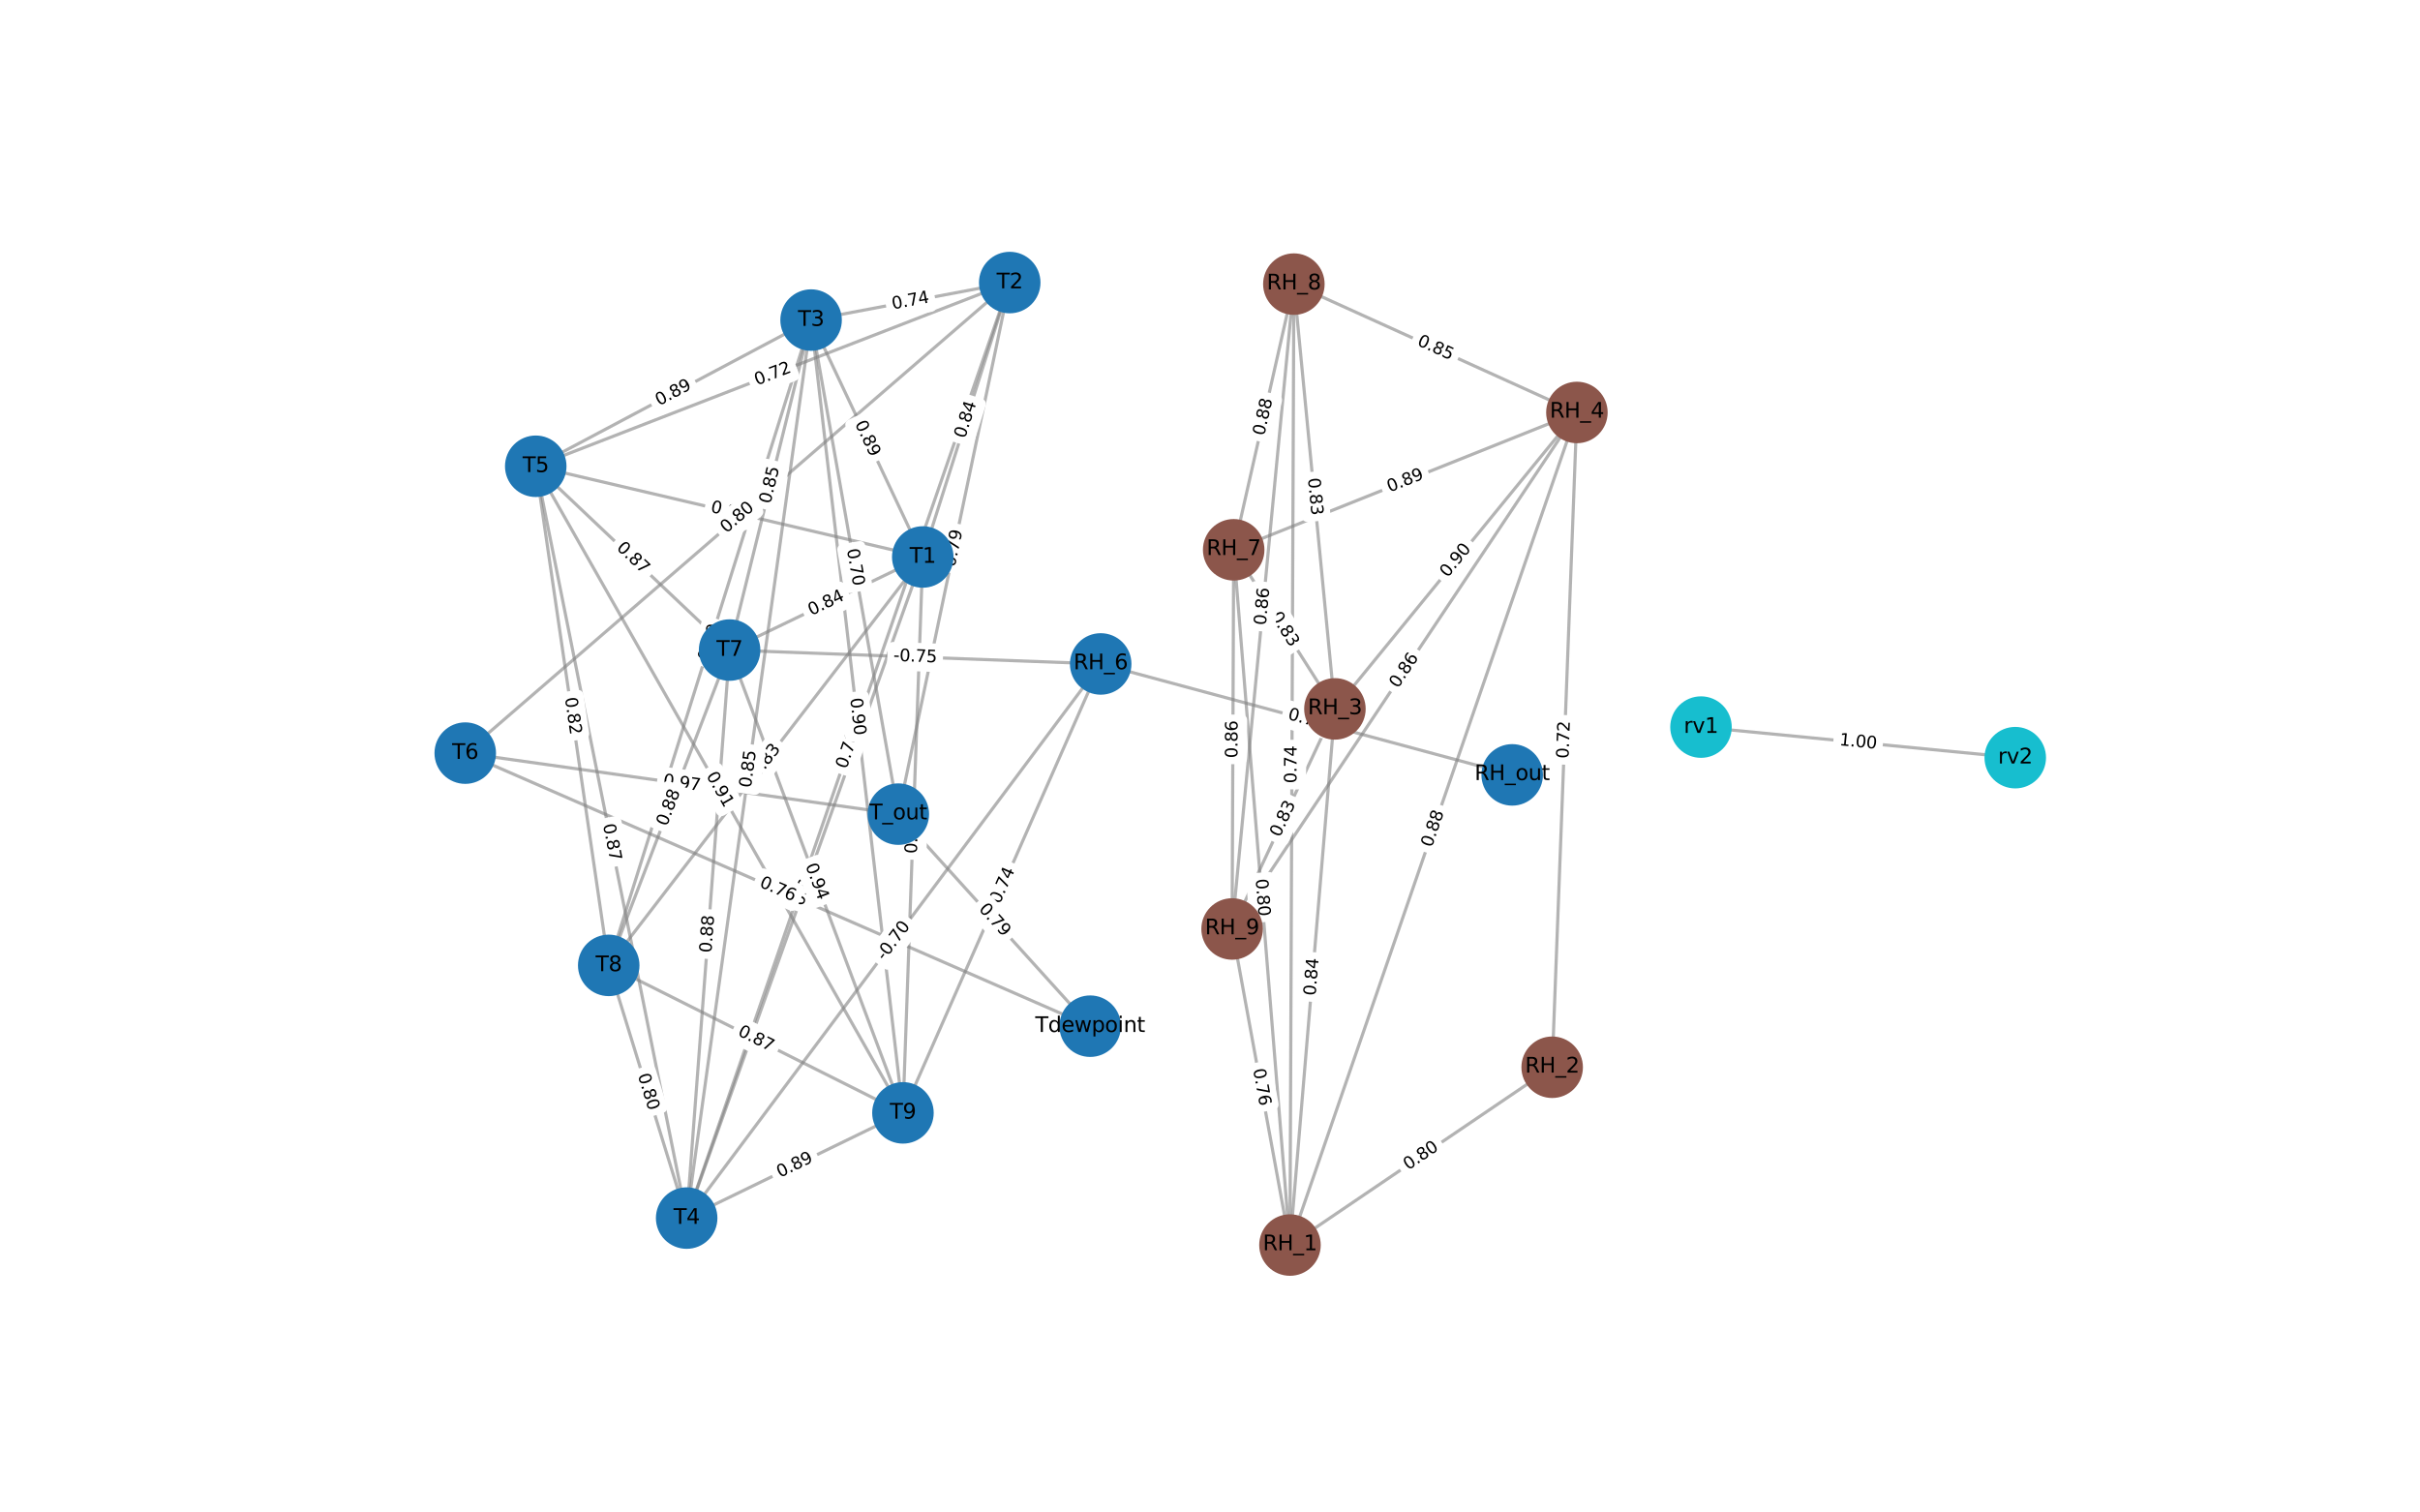 <?xml version="1.0" encoding="utf-8" standalone="no"?>
<!DOCTYPE svg PUBLIC "-//W3C//DTD SVG 1.1//EN"
  "http://www.w3.org/Graphics/SVG/1.1/DTD/svg11.dtd">
<svg xmlns:xlink="http://www.w3.org/1999/xlink" width="1152pt" height="720pt" viewBox="0 0 1152 720" xmlns="http://www.w3.org/2000/svg" version="1.1">
 <defs>
  <style type="text/css">*{stroke-linejoin: round; stroke-linecap: butt}</style>
 </defs>
 <g id="figure_1">
  <g id="patch_1">
   <path d="M 0 720 
L 1152 720 
L 1152 0 
L 0 0 
z
" style="fill: #ffffff"/>
  </g>
  <g id="axes_1">
   <g id="LineCollection_1">
    <path d="M 439.268 265.143 
L 480.666 134.509 
" clip-path="url(#p44624f923f)" style="fill: none; stroke: #808080; stroke-opacity: 0.6; stroke-width: 1.5"/>
    <path d="M 439.268 265.143 
L 386.105 152.369 
" clip-path="url(#p44624f923f)" style="fill: none; stroke: #808080; stroke-opacity: 0.6; stroke-width: 1.5"/>
    <path d="M 439.268 265.143 
L 326.873 579.852 
" clip-path="url(#p44624f923f)" style="fill: none; stroke: #808080; stroke-opacity: 0.6; stroke-width: 1.5"/>
    <path d="M 439.268 265.143 
L 255.033 221.961 
" clip-path="url(#p44624f923f)" style="fill: none; stroke: #808080; stroke-opacity: 0.6; stroke-width: 1.5"/>
    <path d="M 439.268 265.143 
L 347.312 309.453 
" clip-path="url(#p44624f923f)" style="fill: none; stroke: #808080; stroke-opacity: 0.6; stroke-width: 1.5"/>
    <path d="M 439.268 265.143 
L 289.776 459.561 
" clip-path="url(#p44624f923f)" style="fill: none; stroke: #808080; stroke-opacity: 0.6; stroke-width: 1.5"/>
    <path d="M 439.268 265.143 
L 429.832 529.766 
" clip-path="url(#p44624f923f)" style="fill: none; stroke: #808080; stroke-opacity: 0.6; stroke-width: 1.5"/>
    <path d="M 614.067 592.691 
L 738.884 508.053 
" clip-path="url(#p44624f923f)" style="fill: none; stroke: #808080; stroke-opacity: 0.6; stroke-width: 1.5"/>
    <path d="M 614.067 592.691 
L 635.465 337.462 
" clip-path="url(#p44624f923f)" style="fill: none; stroke: #808080; stroke-opacity: 0.6; stroke-width: 1.5"/>
    <path d="M 614.067 592.691 
L 750.658 196.349 
" clip-path="url(#p44624f923f)" style="fill: none; stroke: #808080; stroke-opacity: 0.6; stroke-width: 1.5"/>
    <path d="M 614.067 592.691 
L 587.275 261.726 
" clip-path="url(#p44624f923f)" style="fill: none; stroke: #808080; stroke-opacity: 0.6; stroke-width: 1.5"/>
    <path d="M 614.067 592.691 
L 615.927 135.25 
" clip-path="url(#p44624f923f)" style="fill: none; stroke: #808080; stroke-opacity: 0.6; stroke-width: 1.5"/>
    <path d="M 614.067 592.691 
L 586.519 442.227 
" clip-path="url(#p44624f923f)" style="fill: none; stroke: #808080; stroke-opacity: 0.6; stroke-width: 1.5"/>
    <path d="M 480.666 134.509 
L 386.105 152.369 
" clip-path="url(#p44624f923f)" style="fill: none; stroke: #808080; stroke-opacity: 0.6; stroke-width: 1.5"/>
    <path d="M 480.666 134.509 
L 326.873 579.852 
" clip-path="url(#p44624f923f)" style="fill: none; stroke: #808080; stroke-opacity: 0.6; stroke-width: 1.5"/>
    <path d="M 480.666 134.509 
L 255.033 221.961 
" clip-path="url(#p44624f923f)" style="fill: none; stroke: #808080; stroke-opacity: 0.6; stroke-width: 1.5"/>
    <path d="M 480.666 134.509 
L 221.474 358.512 
" clip-path="url(#p44624f923f)" style="fill: none; stroke: #808080; stroke-opacity: 0.6; stroke-width: 1.5"/>
    <path d="M 480.666 134.509 
L 427.632 387.561 
" clip-path="url(#p44624f923f)" style="fill: none; stroke: #808080; stroke-opacity: 0.6; stroke-width: 1.5"/>
    <path d="M 738.884 508.053 
L 750.658 196.349 
" clip-path="url(#p44624f923f)" style="fill: none; stroke: #808080; stroke-opacity: 0.6; stroke-width: 1.5"/>
    <path d="M 386.105 152.369 
L 326.873 579.852 
" clip-path="url(#p44624f923f)" style="fill: none; stroke: #808080; stroke-opacity: 0.6; stroke-width: 1.5"/>
    <path d="M 386.105 152.369 
L 255.033 221.961 
" clip-path="url(#p44624f923f)" style="fill: none; stroke: #808080; stroke-opacity: 0.6; stroke-width: 1.5"/>
    <path d="M 386.105 152.369 
L 347.312 309.453 
" clip-path="url(#p44624f923f)" style="fill: none; stroke: #808080; stroke-opacity: 0.6; stroke-width: 1.5"/>
    <path d="M 386.105 152.369 
L 289.776 459.561 
" clip-path="url(#p44624f923f)" style="fill: none; stroke: #808080; stroke-opacity: 0.6; stroke-width: 1.5"/>
    <path d="M 386.105 152.369 
L 429.832 529.766 
" clip-path="url(#p44624f923f)" style="fill: none; stroke: #808080; stroke-opacity: 0.6; stroke-width: 1.5"/>
    <path d="M 386.105 152.369 
L 427.632 387.561 
" clip-path="url(#p44624f923f)" style="fill: none; stroke: #808080; stroke-opacity: 0.6; stroke-width: 1.5"/>
    <path d="M 635.465 337.462 
L 750.658 196.349 
" clip-path="url(#p44624f923f)" style="fill: none; stroke: #808080; stroke-opacity: 0.6; stroke-width: 1.5"/>
    <path d="M 635.465 337.462 
L 587.275 261.726 
" clip-path="url(#p44624f923f)" style="fill: none; stroke: #808080; stroke-opacity: 0.6; stroke-width: 1.5"/>
    <path d="M 635.465 337.462 
L 615.927 135.25 
" clip-path="url(#p44624f923f)" style="fill: none; stroke: #808080; stroke-opacity: 0.6; stroke-width: 1.5"/>
    <path d="M 635.465 337.462 
L 586.519 442.227 
" clip-path="url(#p44624f923f)" style="fill: none; stroke: #808080; stroke-opacity: 0.6; stroke-width: 1.5"/>
    <path d="M 326.873 579.852 
L 255.033 221.961 
" clip-path="url(#p44624f923f)" style="fill: none; stroke: #808080; stroke-opacity: 0.6; stroke-width: 1.5"/>
    <path d="M 326.873 579.852 
L 523.967 316.062 
" clip-path="url(#p44624f923f)" style="fill: none; stroke: #808080; stroke-opacity: 0.6; stroke-width: 1.5"/>
    <path d="M 326.873 579.852 
L 347.312 309.453 
" clip-path="url(#p44624f923f)" style="fill: none; stroke: #808080; stroke-opacity: 0.6; stroke-width: 1.5"/>
    <path d="M 326.873 579.852 
L 289.776 459.561 
" clip-path="url(#p44624f923f)" style="fill: none; stroke: #808080; stroke-opacity: 0.6; stroke-width: 1.5"/>
    <path d="M 326.873 579.852 
L 429.832 529.766 
" clip-path="url(#p44624f923f)" style="fill: none; stroke: #808080; stroke-opacity: 0.6; stroke-width: 1.5"/>
    <path d="M 750.658 196.349 
L 587.275 261.726 
" clip-path="url(#p44624f923f)" style="fill: none; stroke: #808080; stroke-opacity: 0.6; stroke-width: 1.5"/>
    <path d="M 750.658 196.349 
L 615.927 135.25 
" clip-path="url(#p44624f923f)" style="fill: none; stroke: #808080; stroke-opacity: 0.6; stroke-width: 1.5"/>
    <path d="M 750.658 196.349 
L 586.519 442.227 
" clip-path="url(#p44624f923f)" style="fill: none; stroke: #808080; stroke-opacity: 0.6; stroke-width: 1.5"/>
    <path d="M 255.033 221.961 
L 347.312 309.453 
" clip-path="url(#p44624f923f)" style="fill: none; stroke: #808080; stroke-opacity: 0.6; stroke-width: 1.5"/>
    <path d="M 255.033 221.961 
L 289.776 459.561 
" clip-path="url(#p44624f923f)" style="fill: none; stroke: #808080; stroke-opacity: 0.6; stroke-width: 1.5"/>
    <path d="M 255.033 221.961 
L 429.832 529.766 
" clip-path="url(#p44624f923f)" style="fill: none; stroke: #808080; stroke-opacity: 0.6; stroke-width: 1.5"/>
    <path d="M 221.474 358.512 
L 427.632 387.561 
" clip-path="url(#p44624f923f)" style="fill: none; stroke: #808080; stroke-opacity: 0.6; stroke-width: 1.5"/>
    <path d="M 221.474 358.512 
L 518.964 488.505 
" clip-path="url(#p44624f923f)" style="fill: none; stroke: #808080; stroke-opacity: 0.6; stroke-width: 1.5"/>
    <path d="M 523.967 316.062 
L 347.312 309.453 
" clip-path="url(#p44624f923f)" style="fill: none; stroke: #808080; stroke-opacity: 0.6; stroke-width: 1.5"/>
    <path d="M 523.967 316.062 
L 429.832 529.766 
" clip-path="url(#p44624f923f)" style="fill: none; stroke: #808080; stroke-opacity: 0.6; stroke-width: 1.5"/>
    <path d="M 523.967 316.062 
L 719.852 368.872 
" clip-path="url(#p44624f923f)" style="fill: none; stroke: #808080; stroke-opacity: 0.6; stroke-width: 1.5"/>
    <path d="M 347.312 309.453 
L 289.776 459.561 
" clip-path="url(#p44624f923f)" style="fill: none; stroke: #808080; stroke-opacity: 0.6; stroke-width: 1.5"/>
    <path d="M 347.312 309.453 
L 429.832 529.766 
" clip-path="url(#p44624f923f)" style="fill: none; stroke: #808080; stroke-opacity: 0.6; stroke-width: 1.5"/>
    <path d="M 587.275 261.726 
L 615.927 135.25 
" clip-path="url(#p44624f923f)" style="fill: none; stroke: #808080; stroke-opacity: 0.6; stroke-width: 1.5"/>
    <path d="M 587.275 261.726 
L 586.519 442.227 
" clip-path="url(#p44624f923f)" style="fill: none; stroke: #808080; stroke-opacity: 0.6; stroke-width: 1.5"/>
    <path d="M 289.776 459.561 
L 429.832 529.766 
" clip-path="url(#p44624f923f)" style="fill: none; stroke: #808080; stroke-opacity: 0.6; stroke-width: 1.5"/>
    <path d="M 615.927 135.25 
L 586.519 442.227 
" clip-path="url(#p44624f923f)" style="fill: none; stroke: #808080; stroke-opacity: 0.6; stroke-width: 1.5"/>
    <path d="M 427.632 387.561 
L 518.964 488.505 
" clip-path="url(#p44624f923f)" style="fill: none; stroke: #808080; stroke-opacity: 0.6; stroke-width: 1.5"/>
    <path d="M 809.731 346.124 
L 959.326 360.678 
" clip-path="url(#p44624f923f)" style="fill: none; stroke: #808080; stroke-opacity: 0.6; stroke-width: 1.5"/>
   </g>
   <g id="text_1">
    <g id="patch_2">
     <path d="M 463.255 210.211 
L 468.636 193.23 
Q 469.361 190.942 467.073 190.217 
L 459.692 187.878 
Q 457.404 187.153 456.679 189.441 
L 451.298 206.421 
Q 450.573 208.709 452.861 209.434 
L 460.242 211.773 
Q 462.529 212.498 463.255 210.211 
z
" clip-path="url(#p44624f923f)" style="fill: #ffffff; stroke: #ffffff; stroke-linejoin: miter"/>
    </g>
    <g clip-path="url(#p44624f923f)">
     <!-- 0.84 -->
     <g transform="translate(459.381 208.983) rotate(-72.416) scale(0.08 -0.08)">
      <defs>
       <path id="DejaVuSans-30" d="M 2034 4250 
Q 1547 4250 1301 3770 
Q 1056 3291 1056 2328 
Q 1056 1369 1301 889 
Q 1547 409 2034 409 
Q 2525 409 2770 889 
Q 3016 1369 3016 2328 
Q 3016 3291 2770 3770 
Q 2525 4250 2034 4250 
z
M 2034 4750 
Q 2819 4750 3233 4129 
Q 3647 3509 3647 2328 
Q 3647 1150 3233 529 
Q 2819 -91 2034 -91 
Q 1250 -91 836 529 
Q 422 1150 422 2328 
Q 422 3509 836 4129 
Q 1250 4750 2034 4750 
z
" transform="scale(0.016)"/>
       <path id="DejaVuSans-2e" d="M 684 794 
L 1344 794 
L 1344 0 
L 684 0 
L 684 794 
z
" transform="scale(0.016)"/>
       <path id="DejaVuSans-38" d="M 2034 2216 
Q 1584 2216 1326 1975 
Q 1069 1734 1069 1313 
Q 1069 891 1326 650 
Q 1584 409 2034 409 
Q 2484 409 2743 651 
Q 3003 894 3003 1313 
Q 3003 1734 2745 1975 
Q 2488 2216 2034 2216 
z
M 1403 2484 
Q 997 2584 770 2862 
Q 544 3141 544 3541 
Q 544 4100 942 4425 
Q 1341 4750 2034 4750 
Q 2731 4750 3128 4425 
Q 3525 4100 3525 3541 
Q 3525 3141 3298 2862 
Q 3072 2584 2669 2484 
Q 3125 2378 3379 2068 
Q 3634 1759 3634 1313 
Q 3634 634 3220 271 
Q 2806 -91 2034 -91 
Q 1263 -91 848 271 
Q 434 634 434 1313 
Q 434 1759 690 2068 
Q 947 2378 1403 2484 
z
M 1172 3481 
Q 1172 3119 1398 2916 
Q 1625 2713 2034 2713 
Q 2441 2713 2670 2916 
Q 2900 3119 2900 3481 
Q 2900 3844 2670 4047 
Q 2441 4250 2034 4250 
Q 1625 4250 1398 4047 
Q 1172 3844 1172 3481 
z
" transform="scale(0.016)"/>
       <path id="DejaVuSans-34" d="M 2419 4116 
L 825 1625 
L 2419 1625 
L 2419 4116 
z
M 2253 4666 
L 3047 4666 
L 3047 1625 
L 3713 1625 
L 3713 1100 
L 3047 1100 
L 3047 0 
L 2419 0 
L 2419 1100 
L 313 1100 
L 313 1709 
L 2253 4666 
z
" transform="scale(0.016)"/>
      </defs>
      <use xlink:href="#DejaVuSans-30"/>
      <use xlink:href="#DejaVuSans-2e" x="63.623"/>
      <use xlink:href="#DejaVuSans-38" x="95.41"/>
      <use xlink:href="#DejaVuSans-34" x="159.033"/>
     </g>
    </g>
   </g>
   <g id="text_2">
    <g id="patch_3">
     <path d="M 403.216 203.374 
L 410.811 219.486 
Q 411.835 221.657 414.006 220.634 
L 421.009 217.332 
Q 423.18 216.309 422.156 214.138 
L 414.561 198.026 
Q 413.538 195.855 411.367 196.878 
L 404.363 200.18 
Q 402.193 201.203 403.216 203.374 
z
" clip-path="url(#p44624f923f)" style="fill: #ffffff; stroke: #ffffff; stroke-linejoin: miter"/>
    </g>
    <g clip-path="url(#p44624f923f)">
     <!-- 0.89 -->
     <g transform="translate(406.892 201.641) rotate(-295.24) scale(0.08 -0.08)">
      <defs>
       <path id="DejaVuSans-39" d="M 703 97 
L 703 672 
Q 941 559 1184 500 
Q 1428 441 1663 441 
Q 2288 441 2617 861 
Q 2947 1281 2994 2138 
Q 2813 1869 2534 1725 
Q 2256 1581 1919 1581 
Q 1219 1581 811 2004 
Q 403 2428 403 3163 
Q 403 3881 828 4315 
Q 1253 4750 1959 4750 
Q 2769 4750 3195 4129 
Q 3622 3509 3622 2328 
Q 3622 1225 3098 567 
Q 2575 -91 1691 -91 
Q 1453 -91 1209 -44 
Q 966 3 703 97 
z
M 1959 2075 
Q 2384 2075 2632 2365 
Q 2881 2656 2881 3163 
Q 2881 3666 2632 3958 
Q 2384 4250 1959 4250 
Q 1534 4250 1286 3958 
Q 1038 3666 1038 3163 
Q 1038 2656 1286 2365 
Q 1534 2075 1959 2075 
z
" transform="scale(0.016)"/>
      </defs>
      <use xlink:href="#DejaVuSans-30"/>
      <use xlink:href="#DejaVuSans-2e" x="63.623"/>
      <use xlink:href="#DejaVuSans-38" x="95.41"/>
      <use xlink:href="#DejaVuSans-39" x="159.033"/>
     </g>
    </g>
   </g>
   <g id="text_3">
    <g id="patch_4">
     <path d="M 385.981 432.994 
L 391.972 416.219 
Q 392.779 413.959 390.519 413.152 
L 383.227 410.548 
Q 380.967 409.74 380.16 412.001 
L 374.169 428.775 
Q 373.362 431.036 375.622 431.843 
L 382.914 434.447 
Q 385.174 435.254 385.981 432.994 
z
" clip-path="url(#p44624f923f)" style="fill: #ffffff; stroke: #ffffff; stroke-linejoin: miter"/>
    </g>
    <g clip-path="url(#p44624f923f)">
     <!-- 0.88 -->
     <g transform="translate(382.154 431.627) rotate(-70.346) scale(0.08 -0.08)">
      <use xlink:href="#DejaVuSans-30"/>
      <use xlink:href="#DejaVuSans-2e" x="63.623"/>
      <use xlink:href="#DejaVuSans-38" x="95.41"/>
      <use xlink:href="#DejaVuSans-38" x="159.033"/>
     </g>
    </g>
   </g>
   <g id="text_4">
    <g id="patch_5">
     <path d="M 337.048 247.625 
L 354.391 251.69 
Q 356.727 252.238 357.275 249.901 
L 359.042 242.363 
Q 359.59 240.026 357.253 239.478 
L 339.91 235.413 
Q 337.574 234.866 337.026 237.202 
L 335.259 244.741 
Q 334.711 247.077 337.048 247.625 
z
" clip-path="url(#p44624f923f)" style="fill: #ffffff; stroke: #ffffff; stroke-linejoin: miter"/>
    </g>
    <g clip-path="url(#p44624f923f)">
     <!-- 0.89 -->
     <g transform="translate(337.975 243.668) rotate(-346.809) scale(0.08 -0.08)">
      <use xlink:href="#DejaVuSans-30"/>
      <use xlink:href="#DejaVuSans-2e" x="63.623"/>
      <use xlink:href="#DejaVuSans-38" x="95.41"/>
      <use xlink:href="#DejaVuSans-39" x="159.033"/>
     </g>
    </g>
   </g>
   <g id="text_5">
    <g id="patch_6">
     <path d="M 387.989 296.814 
L 404.035 289.081 
Q 406.197 288.04 405.156 285.877 
L 401.795 278.902 
Q 400.753 276.74 398.591 277.782 
L 382.544 285.515 
Q 380.382 286.556 381.424 288.719 
L 384.785 295.694 
Q 385.827 297.856 387.989 296.814 
z
" clip-path="url(#p44624f923f)" style="fill: #ffffff; stroke: #ffffff; stroke-linejoin: miter"/>
    </g>
    <g clip-path="url(#p44624f923f)">
     <!-- 0.84 -->
     <g transform="translate(386.225 293.153) rotate(-25.728) scale(0.08 -0.08)">
      <use xlink:href="#DejaVuSans-30"/>
      <use xlink:href="#DejaVuSans-2e" x="63.623"/>
      <use xlink:href="#DejaVuSans-38" x="95.41"/>
      <use xlink:href="#DejaVuSans-34" x="159.033"/>
     </g>
    </g>
   </g>
   <g id="text_6">
    <g id="patch_7">
     <path d="M 364.064 373.235 
L 374.922 359.114 
Q 376.385 357.212 374.482 355.749 
L 368.345 351.029 
Q 366.442 349.566 364.979 351.469 
L 354.121 365.59 
Q 352.658 367.492 354.561 368.955 
L 360.699 373.675 
Q 362.601 375.137 364.064 373.235 
z
" clip-path="url(#p44624f923f)" style="fill: #ffffff; stroke: #ffffff; stroke-linejoin: miter"/>
    </g>
    <g clip-path="url(#p44624f923f)">
     <!-- 0.83 -->
     <g transform="translate(360.843 370.758) rotate(-52.443) scale(0.08 -0.08)">
      <defs>
       <path id="DejaVuSans-33" d="M 2597 2516 
Q 3050 2419 3304 2112 
Q 3559 1806 3559 1356 
Q 3559 666 3084 287 
Q 2609 -91 1734 -91 
Q 1441 -91 1130 -33 
Q 819 25 488 141 
L 488 750 
Q 750 597 1062 519 
Q 1375 441 1716 441 
Q 2309 441 2620 675 
Q 2931 909 2931 1356 
Q 2931 1769 2642 2001 
Q 2353 2234 1838 2234 
L 1294 2234 
L 1294 2753 
L 1863 2753 
Q 2328 2753 2575 2939 
Q 2822 3125 2822 3475 
Q 2822 3834 2567 4026 
Q 2313 4219 1838 4219 
Q 1578 4219 1281 4162 
Q 984 4106 628 3988 
L 628 4550 
Q 988 4650 1302 4700 
Q 1616 4750 1894 4750 
Q 2613 4750 3031 4423 
Q 3450 4097 3450 3541 
Q 3450 3153 3228 2886 
Q 3006 2619 2597 2516 
z
" transform="scale(0.016)"/>
      </defs>
      <use xlink:href="#DejaVuSans-30"/>
      <use xlink:href="#DejaVuSans-2e" x="63.623"/>
      <use xlink:href="#DejaVuSans-38" x="95.41"/>
      <use xlink:href="#DejaVuSans-33" x="159.033"/>
     </g>
    </g>
   </g>
   <g id="text_7">
    <g id="patch_8">
     <path d="M 440.5 406.578 
L 441.135 388.777 
Q 441.22 386.379 438.822 386.293 
L 431.084 386.017 
Q 428.686 385.932 428.6 388.33 
L 427.965 406.131 
Q 427.88 408.53 430.278 408.615 
L 438.016 408.891 
Q 440.414 408.977 440.5 406.578 
z
" clip-path="url(#p44624f923f)" style="fill: #ffffff; stroke: #ffffff; stroke-linejoin: miter"/>
    </g>
    <g clip-path="url(#p44624f923f)">
     <!-- 0.84 -->
     <g transform="translate(436.439 406.434) rotate(-87.958) scale(0.08 -0.08)">
      <use xlink:href="#DejaVuSans-30"/>
      <use xlink:href="#DejaVuSans-2e" x="63.623"/>
      <use xlink:href="#DejaVuSans-38" x="95.41"/>
      <use xlink:href="#DejaVuSans-34" x="159.033"/>
     </g>
    </g>
   </g>
   <g id="text_8">
    <g id="patch_9">
     <path d="M 672.623 560.561 
L 687.366 550.564 
Q 689.353 549.217 688.006 547.231 
L 683.66 540.823 
Q 682.313 538.836 680.327 540.183 
L 665.584 550.18 
Q 663.598 551.527 664.945 553.513 
L 669.29 559.922 
Q 670.637 561.908 672.623 560.561 
z
" clip-path="url(#p44624f923f)" style="fill: #ffffff; stroke: #ffffff; stroke-linejoin: miter"/>
    </g>
    <g clip-path="url(#p44624f923f)">
     <!-- 0.80 -->
     <g transform="translate(670.343 557.198) rotate(-34.141) scale(0.08 -0.08)">
      <use xlink:href="#DejaVuSans-30"/>
      <use xlink:href="#DejaVuSans-2e" x="63.623"/>
      <use xlink:href="#DejaVuSans-38" x="95.41"/>
      <use xlink:href="#DejaVuSans-30" x="159.033"/>
     </g>
    </g>
   </g>
   <g id="text_9">
    <g id="patch_10">
     <path d="M 630.271 474.476 
L 631.759 456.725 
Q 631.96 454.334 629.568 454.133 
L 621.853 453.486 
Q 619.461 453.286 619.26 455.677 
L 617.772 473.428 
Q 617.572 475.819 619.963 476.02 
L 627.679 476.667 
Q 630.07 476.867 630.271 474.476 
z
" clip-path="url(#p44624f923f)" style="fill: #ffffff; stroke: #ffffff; stroke-linejoin: miter"/>
    </g>
    <g clip-path="url(#p44624f923f)">
     <!-- 0.84 -->
     <g transform="translate(626.221 474.136) rotate(-85.208) scale(0.08 -0.08)">
      <use xlink:href="#DejaVuSans-30"/>
      <use xlink:href="#DejaVuSans-2e" x="63.623"/>
      <use xlink:href="#DejaVuSans-38" x="95.41"/>
      <use xlink:href="#DejaVuSans-34" x="159.033"/>
     </g>
    </g>
   </g>
   <g id="text_10">
    <g id="patch_11">
     <path d="M 685.389 404.983 
L 691.193 388.143 
Q 691.975 385.874 689.706 385.092 
L 682.386 382.569 
Q 680.117 381.787 679.335 384.056 
L 673.531 400.897 
Q 672.749 403.166 675.018 403.948 
L 682.338 406.47 
Q 684.608 407.252 685.389 404.983 
z
" clip-path="url(#p44624f923f)" style="fill: #ffffff; stroke: #ffffff; stroke-linejoin: miter"/>
    </g>
    <g clip-path="url(#p44624f923f)">
     <!-- 0.88 -->
     <g transform="translate(681.547 403.659) rotate(-70.985) scale(0.08 -0.08)">
      <use xlink:href="#DejaVuSans-30"/>
      <use xlink:href="#DejaVuSans-2e" x="63.623"/>
      <use xlink:href="#DejaVuSans-38" x="95.41"/>
      <use xlink:href="#DejaVuSans-38" x="159.033"/>
     </g>
    </g>
   </g>
   <g id="text_11">
    <g id="patch_12">
     <path d="M 593.701 418.837 
L 595.139 436.592 
Q 595.332 438.984 597.724 438.79 
L 605.442 438.165 
Q 607.834 437.972 607.64 435.58 
L 606.203 417.825 
Q 606.009 415.433 603.617 415.627 
L 595.9 416.251 
Q 593.508 416.445 593.701 418.837 
z
" clip-path="url(#p44624f923f)" style="fill: #ffffff; stroke: #ffffff; stroke-linejoin: miter"/>
    </g>
    <g clip-path="url(#p44624f923f)">
     <!-- 0.80 -->
     <g transform="translate(597.752 418.509) rotate(-274.628) scale(0.08 -0.08)">
      <use xlink:href="#DejaVuSans-30"/>
      <use xlink:href="#DejaVuSans-2e" x="63.623"/>
      <use xlink:href="#DejaVuSans-38" x="95.41"/>
      <use xlink:href="#DejaVuSans-30" x="159.033"/>
     </g>
    </g>
   </g>
   <g id="text_12">
    <g id="patch_13">
     <path d="M 621.232 372.902 
L 621.304 355.09 
Q 621.314 352.69 618.914 352.68 
L 611.172 352.649 
Q 608.772 352.639 608.762 355.039 
L 608.69 372.851 
Q 608.68 375.251 611.08 375.261 
L 618.822 375.292 
Q 621.222 375.302 621.232 372.902 
z
" clip-path="url(#p44624f923f)" style="fill: #ffffff; stroke: #ffffff; stroke-linejoin: miter"/>
    </g>
    <g clip-path="url(#p44624f923f)">
     <!-- 0.74 -->
     <g transform="translate(617.168 372.886) rotate(-89.767) scale(0.08 -0.08)">
      <defs>
       <path id="DejaVuSans-37" d="M 525 4666 
L 3525 4666 
L 3525 4397 
L 1831 0 
L 1172 0 
L 2766 4134 
L 525 4134 
L 525 4666 
z
" transform="scale(0.016)"/>
      </defs>
      <use xlink:href="#DejaVuSans-30"/>
      <use xlink:href="#DejaVuSans-2e" x="63.623"/>
      <use xlink:href="#DejaVuSans-37" x="95.41"/>
      <use xlink:href="#DejaVuSans-34" x="159.033"/>
     </g>
    </g>
   </g>
   <g id="text_13">
    <g id="patch_14">
     <path d="M 592.52 509.828 
L 595.728 527.349 
Q 596.16 529.71 598.521 529.277 
L 606.137 527.883 
Q 608.498 527.451 608.066 525.09 
L 604.858 507.569 
Q 604.425 505.208 602.065 505.64 
L 594.449 507.035 
Q 592.088 507.467 592.52 509.828 
z
" clip-path="url(#p44624f923f)" style="fill: #ffffff; stroke: #ffffff; stroke-linejoin: miter"/>
    </g>
    <g clip-path="url(#p44624f923f)">
     <!-- 0.76 -->
     <g transform="translate(596.518 509.096) rotate(-280.375) scale(0.08 -0.08)">
      <defs>
       <path id="DejaVuSans-36" d="M 2113 2584 
Q 1688 2584 1439 2293 
Q 1191 2003 1191 1497 
Q 1191 994 1439 701 
Q 1688 409 2113 409 
Q 2538 409 2786 701 
Q 3034 994 3034 1497 
Q 3034 2003 2786 2293 
Q 2538 2584 2113 2584 
z
M 3366 4563 
L 3366 3988 
Q 3128 4100 2886 4159 
Q 2644 4219 2406 4219 
Q 1781 4219 1451 3797 
Q 1122 3375 1075 2522 
Q 1259 2794 1537 2939 
Q 1816 3084 2150 3084 
Q 2853 3084 3261 2657 
Q 3669 2231 3669 1497 
Q 3669 778 3244 343 
Q 2819 -91 2113 -91 
Q 1303 -91 875 529 
Q 447 1150 447 2328 
Q 447 3434 972 4092 
Q 1497 4750 2381 4750 
Q 2619 4750 2861 4703 
Q 3103 4656 3366 4563 
z
" transform="scale(0.016)"/>
      </defs>
      <use xlink:href="#DejaVuSans-30"/>
      <use xlink:href="#DejaVuSans-2e" x="63.623"/>
      <use xlink:href="#DejaVuSans-37" x="95.41"/>
      <use xlink:href="#DejaVuSans-36" x="159.033"/>
     </g>
    </g>
   </g>
   <g id="text_14">
    <g id="patch_15">
     <path d="M 425.798 151.254 
L 443.301 147.949 
Q 445.659 147.503 445.214 145.145 
L 443.777 137.537 
Q 443.331 135.179 440.973 135.624 
L 423.47 138.93 
Q 421.112 139.375 421.557 141.734 
L 422.994 149.342 
Q 423.439 151.7 425.798 151.254 
z
" clip-path="url(#p44624f923f)" style="fill: #ffffff; stroke: #ffffff; stroke-linejoin: miter"/>
    </g>
    <g clip-path="url(#p44624f923f)">
     <!-- 0.74 -->
     <g transform="translate(425.044 147.261) rotate(-10.696) scale(0.08 -0.08)">
      <use xlink:href="#DejaVuSans-30"/>
      <use xlink:href="#DejaVuSans-2e" x="63.623"/>
      <use xlink:href="#DejaVuSans-37" x="95.41"/>
      <use xlink:href="#DejaVuSans-34" x="159.033"/>
     </g>
    </g>
   </g>
   <g id="text_15">
    <g id="patch_16">
     <path d="M 406.79 367.646 
L 412.605 350.809 
Q 413.388 348.541 411.119 347.757 
L 403.801 345.23 
Q 401.532 344.446 400.749 346.715 
L 394.935 363.552 
Q 394.151 365.82 396.42 366.604 
L 403.738 369.131 
Q 406.007 369.914 406.79 367.646 
z
" clip-path="url(#p44624f923f)" style="fill: #ffffff; stroke: #ffffff; stroke-linejoin: miter"/>
    </g>
    <g clip-path="url(#p44624f923f)">
     <!-- 0.76 -->
     <g transform="translate(402.949 366.319) rotate(-70.948) scale(0.08 -0.08)">
      <use xlink:href="#DejaVuSans-30"/>
      <use xlink:href="#DejaVuSans-2e" x="63.623"/>
      <use xlink:href="#DejaVuSans-37" x="95.41"/>
      <use xlink:href="#DejaVuSans-36" x="159.033"/>
     </g>
    </g>
   </g>
   <g id="text_16">
    <g id="patch_17">
     <path d="M 361.812 187.301 
L 378.42 180.864 
Q 380.658 179.996 379.791 177.759 
L 376.993 170.539 
Q 376.125 168.301 373.888 169.169 
L 357.279 175.606 
Q 355.041 176.473 355.909 178.711 
L 358.707 185.93 
Q 359.574 188.168 361.812 187.301 
z
" clip-path="url(#p44624f923f)" style="fill: #ffffff; stroke: #ffffff; stroke-linejoin: miter"/>
    </g>
    <g clip-path="url(#p44624f923f)">
     <!-- 0.72 -->
     <g transform="translate(360.343 183.512) rotate(-21.186) scale(0.08 -0.08)">
      <defs>
       <path id="DejaVuSans-32" d="M 1228 531 
L 3431 531 
L 3431 0 
L 469 0 
L 469 531 
Q 828 903 1448 1529 
Q 2069 2156 2228 2338 
Q 2531 2678 2651 2914 
Q 2772 3150 2772 3378 
Q 2772 3750 2511 3984 
Q 2250 4219 1831 4219 
Q 1534 4219 1204 4116 
Q 875 4013 500 3803 
L 500 4441 
Q 881 4594 1212 4672 
Q 1544 4750 1819 4750 
Q 2544 4750 2975 4387 
Q 3406 4025 3406 3419 
Q 3406 3131 3298 2873 
Q 3191 2616 2906 2266 
Q 2828 2175 2409 1742 
Q 1991 1309 1228 531 
z
" transform="scale(0.016)"/>
      </defs>
      <use xlink:href="#DejaVuSans-30"/>
      <use xlink:href="#DejaVuSans-2e" x="63.623"/>
      <use xlink:href="#DejaVuSans-37" x="95.41"/>
      <use xlink:href="#DejaVuSans-32" x="159.033"/>
     </g>
    </g>
   </g>
   <g id="text_17">
    <g id="patch_18">
     <path d="M 348.432 257.079 
L 361.909 245.432 
Q 363.725 243.862 362.156 242.046 
L 357.093 236.188 
Q 355.524 234.373 353.708 235.942 
L 340.231 247.589 
Q 338.415 249.158 339.985 250.974 
L 345.047 256.832 
Q 346.617 258.648 348.432 257.079 
z
" clip-path="url(#p44624f923f)" style="fill: #ffffff; stroke: #ffffff; stroke-linejoin: miter"/>
    </g>
    <g clip-path="url(#p44624f923f)">
     <!-- 0.80 -->
     <g transform="translate(345.775 254.004) rotate(-40.835) scale(0.08 -0.08)">
      <use xlink:href="#DejaVuSans-30"/>
      <use xlink:href="#DejaVuSans-2e" x="63.623"/>
      <use xlink:href="#DejaVuSans-38" x="95.41"/>
      <use xlink:href="#DejaVuSans-30" x="159.033"/>
     </g>
    </g>
   </g>
   <g id="text_18">
    <g id="patch_19">
     <path d="M 458.46 271.038 
L 462.114 253.604 
Q 462.606 251.255 460.257 250.763 
L 452.679 249.175 
Q 450.33 248.683 449.838 251.032 
L 446.184 268.465 
Q 445.692 270.814 448.041 271.307 
L 455.619 272.895 
Q 457.968 273.387 458.46 271.038 
z
" clip-path="url(#p44624f923f)" style="fill: #ffffff; stroke: #ffffff; stroke-linejoin: miter"/>
    </g>
    <g clip-path="url(#p44624f923f)">
     <!-- 0.79 -->
     <g transform="translate(454.483 270.205) rotate(-78.163) scale(0.08 -0.08)">
      <use xlink:href="#DejaVuSans-30"/>
      <use xlink:href="#DejaVuSans-2e" x="63.623"/>
      <use xlink:href="#DejaVuSans-37" x="95.41"/>
      <use xlink:href="#DejaVuSans-39" x="159.033"/>
     </g>
    </g>
   </g>
   <g id="text_19">
    <g id="patch_20">
     <path d="M 750.701 361.338 
L 751.374 343.538 
Q 751.464 341.14 749.066 341.049 
L 741.329 340.757 
Q 738.931 340.666 738.84 343.064 
L 738.168 360.864 
Q 738.077 363.262 740.476 363.353 
L 748.213 363.645 
Q 750.611 363.736 750.701 361.338 
z
" clip-path="url(#p44624f923f)" style="fill: #ffffff; stroke: #ffffff; stroke-linejoin: miter"/>
    </g>
    <g clip-path="url(#p44624f923f)">
     <!-- 0.72 -->
     <g transform="translate(746.641 361.184) rotate(-87.837) scale(0.08 -0.08)">
      <use xlink:href="#DejaVuSans-30"/>
      <use xlink:href="#DejaVuSans-2e" x="63.623"/>
      <use xlink:href="#DejaVuSans-37" x="95.41"/>
      <use xlink:href="#DejaVuSans-32" x="159.033"/>
     </g>
    </g>
   </g>
   <g id="text_20">
    <g id="patch_21">
     <path d="M 361.478 375.793 
L 363.923 358.149 
Q 364.253 355.772 361.875 355.443 
L 354.206 354.38 
Q 351.829 354.051 351.499 356.428 
L 349.055 374.072 
Q 348.725 376.449 351.103 376.779 
L 358.772 377.841 
Q 361.149 378.171 361.478 375.793 
z
" clip-path="url(#p44624f923f)" style="fill: #ffffff; stroke: #ffffff; stroke-linejoin: miter"/>
    </g>
    <g clip-path="url(#p44624f923f)">
     <!-- 0.85 -->
     <g transform="translate(357.453 375.236) rotate(-82.111) scale(0.08 -0.08)">
      <defs>
       <path id="DejaVuSans-35" d="M 691 4666 
L 3169 4666 
L 3169 4134 
L 1269 4134 
L 1269 2991 
Q 1406 3038 1543 3061 
Q 1681 3084 1819 3084 
Q 2600 3084 3056 2656 
Q 3513 2228 3513 1497 
Q 3513 744 3044 326 
Q 2575 -91 1722 -91 
Q 1428 -91 1123 -41 
Q 819 9 494 109 
L 494 744 
Q 775 591 1075 516 
Q 1375 441 1709 441 
Q 2250 441 2565 725 
Q 2881 1009 2881 1497 
Q 2881 1984 2565 2268 
Q 2250 2553 1709 2553 
Q 1456 2553 1204 2497 
Q 953 2441 691 2322 
L 691 4666 
z
" transform="scale(0.016)"/>
      </defs>
      <use xlink:href="#DejaVuSans-30"/>
      <use xlink:href="#DejaVuSans-2e" x="63.623"/>
      <use xlink:href="#DejaVuSans-38" x="95.41"/>
      <use xlink:href="#DejaVuSans-35" x="159.033"/>
     </g>
    </g>
   </g>
   <g id="text_21">
    <g id="patch_22">
     <path d="M 315.644 196.88 
L 331.376 188.527 
Q 333.496 187.402 332.37 185.282 
L 328.74 178.444 
Q 327.614 176.324 325.494 177.45 
L 309.762 185.803 
Q 307.642 186.928 308.768 189.048 
L 312.398 195.886 
Q 313.524 198.006 315.644 196.88 
z
" clip-path="url(#p44624f923f)" style="fill: #ffffff; stroke: #ffffff; stroke-linejoin: miter"/>
    </g>
    <g clip-path="url(#p44624f923f)">
     <!-- 0.89 -->
     <g transform="translate(313.738 193.291) rotate(-27.966) scale(0.08 -0.08)">
      <use xlink:href="#DejaVuSans-30"/>
      <use xlink:href="#DejaVuSans-2e" x="63.623"/>
      <use xlink:href="#DejaVuSans-38" x="95.41"/>
      <use xlink:href="#DejaVuSans-39" x="159.033"/>
     </g>
    </g>
   </g>
   <g id="text_22">
    <g id="patch_23">
     <path d="M 370.661 241.061 
L 374.932 223.768 
Q 375.507 221.438 373.177 220.863 
L 365.661 219.007 
Q 363.331 218.431 362.755 220.761 
L 358.485 238.054 
Q 357.909 240.384 360.239 240.96 
L 367.756 242.816 
Q 370.086 243.391 370.661 241.061 
z
" clip-path="url(#p44624f923f)" style="fill: #ffffff; stroke: #ffffff; stroke-linejoin: miter"/>
    </g>
    <g clip-path="url(#p44624f923f)">
     <!-- 0.85 -->
     <g transform="translate(366.716 240.087) rotate(-76.128) scale(0.08 -0.08)">
      <use xlink:href="#DejaVuSans-30"/>
      <use xlink:href="#DejaVuSans-2e" x="63.623"/>
      <use xlink:href="#DejaVuSans-38" x="95.41"/>
      <use xlink:href="#DejaVuSans-35" x="159.033"/>
     </g>
    </g>
   </g>
   <g id="text_23">
    <g id="patch_24">
     <path d="M 341.259 316.34 
L 346.589 299.343 
Q 347.307 297.053 345.017 296.335 
L 337.629 294.019 
Q 335.339 293.301 334.621 295.591 
L 329.291 312.587 
Q 328.573 314.877 330.863 315.595 
L 338.251 317.912 
Q 340.541 318.63 341.259 316.34 
z
" clip-path="url(#p44624f923f)" style="fill: #ffffff; stroke: #ffffff; stroke-linejoin: miter"/>
    </g>
    <g clip-path="url(#p44624f923f)">
     <!-- 0.80 -->
     <g transform="translate(337.382 315.124) rotate(-72.59) scale(0.08 -0.08)">
      <use xlink:href="#DejaVuSans-30"/>
      <use xlink:href="#DejaVuSans-2e" x="63.623"/>
      <use xlink:href="#DejaVuSans-38" x="95.41"/>
      <use xlink:href="#DejaVuSans-30" x="159.033"/>
     </g>
    </g>
   </g>
   <g id="text_24">
    <g id="patch_25">
     <path d="M 400.714 332.942 
L 402.764 350.637 
Q 403.04 353.021 405.424 352.744 
L 413.115 351.853 
Q 415.499 351.577 415.223 349.193 
L 413.173 331.499 
Q 412.897 329.115 410.513 329.391 
L 402.822 330.282 
Q 400.438 330.558 400.714 332.942 
z
" clip-path="url(#p44624f923f)" style="fill: #ffffff; stroke: #ffffff; stroke-linejoin: miter"/>
    </g>
    <g clip-path="url(#p44624f923f)">
     <!-- 0.90 -->
     <g transform="translate(404.751 332.475) rotate(-276.609) scale(0.08 -0.08)">
      <use xlink:href="#DejaVuSans-30"/>
      <use xlink:href="#DejaVuSans-2e" x="63.623"/>
      <use xlink:href="#DejaVuSans-39" x="95.41"/>
      <use xlink:href="#DejaVuSans-30" x="159.033"/>
     </g>
    </g>
   </g>
   <g id="text_25">
    <g id="patch_26">
     <path d="M 399.144 262.285 
L 402.241 279.826 
Q 402.659 282.189 405.022 281.772 
L 412.647 280.426 
Q 415.01 280.009 414.593 277.645 
L 411.496 260.104 
Q 411.078 257.741 408.715 258.158 
L 401.09 259.504 
Q 398.727 259.921 399.144 262.285 
z
" clip-path="url(#p44624f923f)" style="fill: #ffffff; stroke: #ffffff; stroke-linejoin: miter"/>
    </g>
    <g clip-path="url(#p44624f923f)">
     <!-- 0.70 -->
     <g transform="translate(403.146 261.578) rotate(-280.014) scale(0.08 -0.08)">
      <use xlink:href="#DejaVuSans-30"/>
      <use xlink:href="#DejaVuSans-2e" x="63.623"/>
      <use xlink:href="#DejaVuSans-37" x="95.41"/>
      <use xlink:href="#DejaVuSans-30" x="159.033"/>
     </g>
    </g>
   </g>
   <g id="text_26">
    <g id="patch_27">
     <path d="M 692.287 277.771 
L 703.552 263.972 
Q 705.069 262.113 703.21 260.595 
L 697.212 255.699 
Q 695.353 254.181 693.835 256.04 
L 682.571 269.839 
Q 681.053 271.698 682.913 273.216 
L 688.91 278.112 
Q 690.77 279.63 692.287 277.771 
z
" clip-path="url(#p44624f923f)" style="fill: #ffffff; stroke: #ffffff; stroke-linejoin: miter"/>
    </g>
    <g clip-path="url(#p44624f923f)">
     <!-- 0.90 -->
     <g transform="translate(689.139 275.201) rotate(-50.775) scale(0.08 -0.08)">
      <use xlink:href="#DejaVuSans-30"/>
      <use xlink:href="#DejaVuSans-2e" x="63.623"/>
      <use xlink:href="#DejaVuSans-39" x="95.41"/>
      <use xlink:href="#DejaVuSans-30" x="159.033"/>
     </g>
    </g>
   </g>
   <g id="text_27">
    <g id="patch_28">
     <path d="M 601.298 295.446 
L 610.86 310.475 
Q 612.148 312.5 614.173 311.211 
L 620.705 307.055 
Q 622.73 305.766 621.442 303.742 
L 611.88 288.713 
Q 610.591 286.688 608.566 287.977 
L 602.034 292.133 
Q 600.009 293.422 601.298 295.446 
z
" clip-path="url(#p44624f923f)" style="fill: #ffffff; stroke: #ffffff; stroke-linejoin: miter"/>
    </g>
    <g clip-path="url(#p44624f923f)">
     <!-- 0.83 -->
     <g transform="translate(604.726 293.265) rotate(-302.468) scale(0.08 -0.08)">
      <use xlink:href="#DejaVuSans-30"/>
      <use xlink:href="#DejaVuSans-2e" x="63.623"/>
      <use xlink:href="#DejaVuSans-38" x="95.41"/>
      <use xlink:href="#DejaVuSans-33" x="159.033"/>
     </g>
    </g>
   </g>
   <g id="text_28">
    <g id="patch_29">
     <path d="M 618.597 228.094 
L 620.31 245.824 
Q 620.541 248.213 622.93 247.982 
L 630.637 247.238 
Q 633.026 247.007 632.795 244.618 
L 631.082 226.888 
Q 630.851 224.499 628.462 224.73 
L 620.755 225.475 
Q 618.367 225.705 618.597 228.094 
z
" clip-path="url(#p44624f923f)" style="fill: #ffffff; stroke: #ffffff; stroke-linejoin: miter"/>
    </g>
    <g clip-path="url(#p44624f923f)">
     <!-- 0.83 -->
     <g transform="translate(622.642 227.703) rotate(-275.519) scale(0.08 -0.08)">
      <use xlink:href="#DejaVuSans-30"/>
      <use xlink:href="#DejaVuSans-2e" x="63.623"/>
      <use xlink:href="#DejaVuSans-38" x="95.41"/>
      <use xlink:href="#DejaVuSans-33" x="159.033"/>
     </g>
    </g>
   </g>
   <g id="text_29">
    <g id="patch_30">
     <path d="M 612.904 400.568 
L 620.443 384.43 
Q 621.459 382.256 619.285 381.24 
L 612.27 377.962 
Q 610.096 376.947 609.08 379.121 
L 601.54 395.259 
Q 600.524 397.434 602.699 398.449 
L 609.714 401.727 
Q 611.888 402.743 612.904 400.568 
z
" clip-path="url(#p44624f923f)" style="fill: #ffffff; stroke: #ffffff; stroke-linejoin: miter"/>
    </g>
    <g clip-path="url(#p44624f923f)">
     <!-- 0.83 -->
     <g transform="translate(609.222 398.848) rotate(-64.958) scale(0.08 -0.08)">
      <use xlink:href="#DejaVuSans-30"/>
      <use xlink:href="#DejaVuSans-2e" x="63.623"/>
      <use xlink:href="#DejaVuSans-38" x="95.41"/>
      <use xlink:href="#DejaVuSans-33" x="159.033"/>
     </g>
    </g>
   </g>
   <g id="text_30">
    <g id="patch_31">
     <path d="M 283.052 393.408 
L 286.557 410.872 
Q 287.03 413.226 289.383 412.753 
L 296.974 411.229 
Q 299.327 410.757 298.855 408.404 
L 295.349 390.94 
Q 294.877 388.587 292.524 389.059 
L 284.933 390.583 
Q 282.58 391.055 283.052 393.408 
z
" clip-path="url(#p44624f923f)" style="fill: #ffffff; stroke: #ffffff; stroke-linejoin: miter"/>
    </g>
    <g clip-path="url(#p44624f923f)">
     <!-- 0.87 -->
     <g transform="translate(287.036 392.609) rotate(-281.35) scale(0.08 -0.08)">
      <use xlink:href="#DejaVuSans-30"/>
      <use xlink:href="#DejaVuSans-2e" x="63.623"/>
      <use xlink:href="#DejaVuSans-38" x="95.41"/>
      <use xlink:href="#DejaVuSans-37" x="159.033"/>
     </g>
    </g>
   </g>
   <g id="text_31">
    <g id="patch_32">
     <path d="M 424.25 460.001 
L 436.639 443.42 
Q 438.075 441.497 436.153 440.06 
L 429.95 435.426 
Q 428.028 433.99 426.591 435.912 
L 414.202 452.494 
Q 412.765 454.417 414.688 455.853 
L 420.89 460.487 
Q 422.813 461.924 424.25 460.001 
z
" clip-path="url(#p44624f923f)" style="fill: #ffffff; stroke: #ffffff; stroke-linejoin: miter"/>
    </g>
    <g clip-path="url(#p44624f923f)">
     <!-- -0.70 -->
     <g transform="translate(420.994 457.569) rotate(-53.234) scale(0.08 -0.08)">
      <defs>
       <path id="DejaVuSans-2d" d="M 313 2009 
L 1997 2009 
L 1997 1497 
L 313 1497 
L 313 2009 
z
" transform="scale(0.016)"/>
      </defs>
      <use xlink:href="#DejaVuSans-2d"/>
      <use xlink:href="#DejaVuSans-30" x="36.084"/>
      <use xlink:href="#DejaVuSans-2e" x="99.707"/>
      <use xlink:href="#DejaVuSans-37" x="131.494"/>
      <use xlink:href="#DejaVuSans-30" x="195.117"/>
     </g>
    </g>
   </g>
   <g id="text_32">
    <g id="patch_33">
     <path d="M 342.675 454.006 
L 344.017 436.244 
Q 344.198 433.851 341.805 433.67 
L 334.084 433.087 
Q 331.691 432.906 331.51 435.299 
L 330.168 453.061 
Q 329.987 455.454 332.38 455.635 
L 340.101 456.218 
Q 342.494 456.399 342.675 454.006 
z
" clip-path="url(#p44624f923f)" style="fill: #ffffff; stroke: #ffffff; stroke-linejoin: miter"/>
    </g>
    <g clip-path="url(#p44624f923f)">
     <!-- 0.88 -->
     <g transform="translate(338.622 453.7) rotate(-85.677) scale(0.08 -0.08)">
      <use xlink:href="#DejaVuSans-30"/>
      <use xlink:href="#DejaVuSans-2e" x="63.623"/>
      <use xlink:href="#DejaVuSans-38" x="95.41"/>
      <use xlink:href="#DejaVuSans-38" x="159.033"/>
     </g>
    </g>
   </g>
   <g id="text_33">
    <g id="patch_34">
     <path d="M 299.707 513.044 
L 304.956 530.065 
Q 305.664 532.359 307.957 531.651 
L 315.356 529.37 
Q 317.649 528.662 316.942 526.369 
L 311.693 509.348 
Q 310.985 507.054 308.692 507.761 
L 301.293 510.043 
Q 299 510.75 299.707 513.044 
z
" clip-path="url(#p44624f923f)" style="fill: #ffffff; stroke: #ffffff; stroke-linejoin: miter"/>
    </g>
    <g clip-path="url(#p44624f923f)">
     <!-- 0.80 -->
     <g transform="translate(303.59 511.846) rotate(-287.14) scale(0.08 -0.08)">
      <use xlink:href="#DejaVuSans-30"/>
      <use xlink:href="#DejaVuSans-2e" x="63.623"/>
      <use xlink:href="#DejaVuSans-38" x="95.41"/>
      <use xlink:href="#DejaVuSans-30" x="159.033"/>
     </g>
    </g>
   </g>
   <g id="text_34">
    <g id="patch_35">
     <path d="M 373.087 564.344 
L 389.105 556.552 
Q 391.263 555.502 390.213 553.344 
L 386.826 546.382 
Q 385.776 544.224 383.618 545.273 
L 367.6 553.066 
Q 365.442 554.115 366.492 556.274 
L 369.879 563.236 
Q 370.929 565.394 373.087 564.344 
z
" clip-path="url(#p44624f923f)" style="fill: #ffffff; stroke: #ffffff; stroke-linejoin: miter"/>
    </g>
    <g clip-path="url(#p44624f923f)">
     <!-- 0.89 -->
     <g transform="translate(371.309 560.69) rotate(-25.941) scale(0.08 -0.08)">
      <use xlink:href="#DejaVuSans-30"/>
      <use xlink:href="#DejaVuSans-2e" x="63.623"/>
      <use xlink:href="#DejaVuSans-38" x="95.41"/>
      <use xlink:href="#DejaVuSans-39" x="159.033"/>
     </g>
    </g>
   </g>
   <g id="text_35">
    <g id="patch_36">
     <path d="M 663.027 238.168 
L 679.565 231.551 
Q 681.793 230.659 680.902 228.431 
L 678.025 221.243 
Q 677.134 219.015 674.905 219.906 
L 658.368 226.524 
Q 656.14 227.415 657.031 229.643 
L 659.908 236.832 
Q 660.799 239.06 663.027 238.168 
z
" clip-path="url(#p44624f923f)" style="fill: #ffffff; stroke: #ffffff; stroke-linejoin: miter"/>
    </g>
    <g clip-path="url(#p44624f923f)">
     <!-- 0.89 -->
     <g transform="translate(661.518 234.396) rotate(-21.809) scale(0.08 -0.08)">
      <use xlink:href="#DejaVuSans-30"/>
      <use xlink:href="#DejaVuSans-2e" x="63.623"/>
      <use xlink:href="#DejaVuSans-38" x="95.41"/>
      <use xlink:href="#DejaVuSans-39" x="159.033"/>
     </g>
    </g>
   </g>
   <g id="text_36">
    <g id="patch_37">
     <path d="M 672.591 167.832 
L 688.814 175.189 
Q 691 176.18 691.991 173.995 
L 695.189 166.943 
Q 696.18 164.757 693.994 163.766 
L 677.772 156.41 
Q 675.586 155.418 674.595 157.604 
L 671.397 164.655 
Q 670.406 166.841 672.591 167.832 
z
" clip-path="url(#p44624f923f)" style="fill: #ffffff; stroke: #ffffff; stroke-linejoin: miter"/>
    </g>
    <g clip-path="url(#p44624f923f)">
     <!-- 0.85 -->
     <g transform="translate(674.27 164.131) rotate(-335.606) scale(0.08 -0.08)">
      <use xlink:href="#DejaVuSans-30"/>
      <use xlink:href="#DejaVuSans-2e" x="63.623"/>
      <use xlink:href="#DejaVuSans-38" x="95.41"/>
      <use xlink:href="#DejaVuSans-35" x="159.033"/>
     </g>
    </g>
   </g>
   <g id="text_37">
    <g id="patch_38">
     <path d="M 668.86 330.177 
L 678.749 315.362 
Q 680.082 313.366 678.086 312.034 
L 671.646 307.735 
Q 669.65 306.402 668.318 308.399 
L 658.428 323.213 
Q 657.095 325.209 659.091 326.542 
L 665.531 330.841 
Q 667.527 332.173 668.86 330.177 
z
" clip-path="url(#p44624f923f)" style="fill: #ffffff; stroke: #ffffff; stroke-linejoin: miter"/>
    </g>
    <g clip-path="url(#p44624f923f)">
     <!-- 0.86 -->
     <g transform="translate(665.48 327.921) rotate(-56.274) scale(0.08 -0.08)">
      <use xlink:href="#DejaVuSans-30"/>
      <use xlink:href="#DejaVuSans-2e" x="63.623"/>
      <use xlink:href="#DejaVuSans-38" x="95.41"/>
      <use xlink:href="#DejaVuSans-36" x="159.033"/>
     </g>
    </g>
   </g>
   <g id="text_38">
    <g id="patch_39">
     <path d="M 290.395 264.13 
L 303.321 276.386 
Q 305.062 278.037 306.714 276.295 
L 312.041 270.677 
Q 313.692 268.935 311.95 267.284 
L 299.024 255.028 
Q 297.283 253.377 295.631 255.119 
L 290.304 260.737 
Q 288.653 262.479 290.395 264.13 
z
" clip-path="url(#p44624f923f)" style="fill: #ffffff; stroke: #ffffff; stroke-linejoin: miter"/>
    </g>
    <g clip-path="url(#p44624f923f)">
     <!-- 0.87 -->
     <g transform="translate(293.191 261.181) rotate(-316.525) scale(0.08 -0.08)">
      <use xlink:href="#DejaVuSans-30"/>
      <use xlink:href="#DejaVuSans-2e" x="63.623"/>
      <use xlink:href="#DejaVuSans-38" x="95.41"/>
      <use xlink:href="#DejaVuSans-37" x="159.033"/>
     </g>
    </g>
   </g>
   <g id="text_39">
    <g id="patch_40">
     <path d="M 264.911 332.856 
L 267.488 350.481 
Q 267.835 352.855 270.21 352.508 
L 277.871 351.388 
Q 280.246 351.041 279.898 348.666 
L 277.321 331.041 
Q 276.974 328.666 274.599 329.013 
L 266.938 330.134 
Q 264.563 330.481 264.911 332.856 
z
" clip-path="url(#p44624f923f)" style="fill: #ffffff; stroke: #ffffff; stroke-linejoin: miter"/>
    </g>
    <g clip-path="url(#p44624f923f)">
     <!-- 0.82 -->
     <g transform="translate(268.932 332.268) rotate(-278.319) scale(0.08 -0.08)">
      <use xlink:href="#DejaVuSans-30"/>
      <use xlink:href="#DejaVuSans-2e" x="63.623"/>
      <use xlink:href="#DejaVuSans-38" x="95.41"/>
      <use xlink:href="#DejaVuSans-32" x="159.033"/>
     </g>
    </g>
   </g>
   <g id="text_40">
    <g id="patch_41">
     <path d="M 332.581 371.216 
L 341.378 386.705 
Q 342.563 388.792 344.65 387.607 
L 351.382 383.783 
Q 353.469 382.598 352.284 380.511 
L 343.488 365.022 
Q 342.303 362.935 340.216 364.12 
L 333.483 367.943 
Q 331.396 369.129 332.581 371.216 
z
" clip-path="url(#p44624f923f)" style="fill: #ffffff; stroke: #ffffff; stroke-linejoin: miter"/>
    </g>
    <g clip-path="url(#p44624f923f)">
     <!-- 0.91 -->
     <g transform="translate(336.115 369.209) rotate(-299.592) scale(0.08 -0.08)">
      <defs>
       <path id="DejaVuSans-31" d="M 794 531 
L 1825 531 
L 1825 4091 
L 703 3866 
L 703 4441 
L 1819 4666 
L 2450 4666 
L 2450 531 
L 3481 531 
L 3481 0 
L 794 0 
L 794 531 
z
" transform="scale(0.016)"/>
      </defs>
      <use xlink:href="#DejaVuSans-30"/>
      <use xlink:href="#DejaVuSans-2e" x="63.623"/>
      <use xlink:href="#DejaVuSans-39" x="95.41"/>
      <use xlink:href="#DejaVuSans-31" x="159.033"/>
     </g>
    </g>
   </g>
   <g id="text_41">
    <g id="patch_42">
     <path d="M 314.859 378.003 
L 332.498 380.489 
Q 334.874 380.824 335.209 378.447 
L 336.289 370.78 
Q 336.624 368.404 334.248 368.069 
L 316.609 365.584 
Q 314.233 365.249 313.898 367.625 
L 312.818 375.292 
Q 312.483 377.669 314.859 378.003 
z
" clip-path="url(#p44624f923f)" style="fill: #ffffff; stroke: #ffffff; stroke-linejoin: miter"/>
    </g>
    <g clip-path="url(#p44624f923f)">
     <!-- 0.97 -->
     <g transform="translate(315.426 373.979) rotate(-351.979) scale(0.08 -0.08)">
      <use xlink:href="#DejaVuSans-30"/>
      <use xlink:href="#DejaVuSans-2e" x="63.623"/>
      <use xlink:href="#DejaVuSans-39" x="95.41"/>
      <use xlink:href="#DejaVuSans-37" x="159.033"/>
     </g>
    </g>
   </g>
   <g id="text_42">
    <g id="patch_43">
     <path d="M 359.547 425.689 
L 375.869 432.821 
Q 378.068 433.782 379.029 431.583 
L 382.129 424.488 
Q 383.09 422.289 380.891 421.328 
L 364.569 414.196 
Q 362.37 413.235 361.409 415.434 
L 358.309 422.529 
Q 357.348 424.728 359.547 425.689 
z
" clip-path="url(#p44624f923f)" style="fill: #ffffff; stroke: #ffffff; stroke-linejoin: miter"/>
    </g>
    <g clip-path="url(#p44624f923f)">
     <!-- 0.76 -->
     <g transform="translate(361.174 421.965) rotate(-336.396) scale(0.08 -0.08)">
      <use xlink:href="#DejaVuSans-30"/>
      <use xlink:href="#DejaVuSans-2e" x="63.623"/>
      <use xlink:href="#DejaVuSans-37" x="95.41"/>
      <use xlink:href="#DejaVuSans-36" x="159.033"/>
     </g>
    </g>
   </g>
   <g id="text_43">
    <g id="patch_44">
     <path d="M 425.063 318.638 
L 445.747 319.411 
Q 448.146 319.501 448.235 317.103 
L 448.525 309.366 
Q 448.614 306.967 446.216 306.878 
L 425.532 306.104 
Q 423.134 306.014 423.044 308.412 
L 422.754 316.149 
Q 422.665 318.548 425.063 318.638 
z
" clip-path="url(#p44624f923f)" style="fill: #ffffff; stroke: #ffffff; stroke-linejoin: miter"/>
    </g>
    <g clip-path="url(#p44624f923f)">
     <!-- -0.75 -->
     <g transform="translate(425.215 314.577) rotate(-357.858) scale(0.08 -0.08)">
      <use xlink:href="#DejaVuSans-2d"/>
      <use xlink:href="#DejaVuSans-30" x="36.084"/>
      <use xlink:href="#DejaVuSans-2e" x="99.707"/>
      <use xlink:href="#DejaVuSans-37" x="131.494"/>
      <use xlink:href="#DejaVuSans-35" x="195.117"/>
     </g>
    </g>
   </g>
   <g id="text_44">
    <g id="patch_45">
     <path d="M 478.467 434.913 
L 486.811 415.971 
Q 487.778 413.774 485.582 412.807 
L 478.496 409.686 
Q 476.3 408.718 475.333 410.915 
L 466.989 429.857 
Q 466.021 432.053 468.218 433.021 
L 475.303 436.142 
Q 477.499 437.109 478.467 434.913 
z
" clip-path="url(#p44624f923f)" style="fill: #ffffff; stroke: #ffffff; stroke-linejoin: miter"/>
    </g>
    <g clip-path="url(#p44624f923f)">
     <!-- -0.74 -->
     <g transform="translate(474.748 433.275) rotate(-66.227) scale(0.08 -0.08)">
      <use xlink:href="#DejaVuSans-2d"/>
      <use xlink:href="#DejaVuSans-30" x="36.084"/>
      <use xlink:href="#DejaVuSans-2e" x="99.707"/>
      <use xlink:href="#DejaVuSans-37" x="131.494"/>
      <use xlink:href="#DejaVuSans-34" x="195.117"/>
     </g>
    </g>
   </g>
   <g id="text_45">
    <g id="patch_46">
     <path d="M 611.678 346.203 
L 628.877 350.84 
Q 631.194 351.465 631.819 349.147 
L 633.834 341.672 
Q 634.459 339.355 632.141 338.73 
L 614.943 334.093 
Q 612.626 333.469 612.001 335.786 
L 609.986 343.261 
Q 609.361 345.579 611.678 346.203 
z
" clip-path="url(#p44624f923f)" style="fill: #ffffff; stroke: #ffffff; stroke-linejoin: miter"/>
    </g>
    <g clip-path="url(#p44624f923f)">
     <!-- 0.72 -->
     <g transform="translate(612.736 342.28) rotate(-344.912) scale(0.08 -0.08)">
      <use xlink:href="#DejaVuSans-30"/>
      <use xlink:href="#DejaVuSans-2e" x="63.623"/>
      <use xlink:href="#DejaVuSans-37" x="95.41"/>
      <use xlink:href="#DejaVuSans-32" x="159.033"/>
     </g>
    </g>
   </g>
   <g id="text_46">
    <g id="patch_47">
     <path d="M 321.212 395.068 
L 327.587 378.436 
Q 328.446 376.194 326.205 375.336 
L 318.976 372.564 
Q 316.735 371.705 315.876 373.946 
L 309.5 390.579 
Q 308.641 392.82 310.882 393.679 
L 318.112 396.45 
Q 320.353 397.309 321.212 395.068 
z
" clip-path="url(#p44624f923f)" style="fill: #ffffff; stroke: #ffffff; stroke-linejoin: miter"/>
    </g>
    <g clip-path="url(#p44624f923f)">
     <!-- 0.88 -->
     <g transform="translate(317.417 393.614) rotate(-69.028) scale(0.08 -0.08)">
      <use xlink:href="#DejaVuSans-30"/>
      <use xlink:href="#DejaVuSans-2e" x="63.623"/>
      <use xlink:href="#DejaVuSans-38" x="95.41"/>
      <use xlink:href="#DejaVuSans-38" x="159.033"/>
     </g>
    </g>
   </g>
   <g id="text_47">
    <g id="patch_48">
     <path d="M 379.575 413.469 
L 385.823 430.15 
Q 386.665 432.397 388.912 431.555 
L 396.163 428.84 
Q 398.411 427.998 397.569 425.75 
L 391.321 409.07 
Q 390.479 406.822 388.231 407.664 
L 380.981 410.38 
Q 378.733 411.221 379.575 413.469 
z
" clip-path="url(#p44624f923f)" style="fill: #ffffff; stroke: #ffffff; stroke-linejoin: miter"/>
    </g>
    <g clip-path="url(#p44624f923f)">
     <!-- 0.94 -->
     <g transform="translate(383.381 412.044) rotate(-290.534) scale(0.08 -0.08)">
      <use xlink:href="#DejaVuSans-30"/>
      <use xlink:href="#DejaVuSans-2e" x="63.623"/>
      <use xlink:href="#DejaVuSans-39" x="95.41"/>
      <use xlink:href="#DejaVuSans-34" x="159.033"/>
     </g>
    </g>
   </g>
   <g id="text_48">
    <g id="patch_49">
     <path d="M 605.75 208.56 
L 609.685 191.187 
Q 610.216 188.847 607.875 188.316 
L 600.324 186.606 
Q 597.983 186.075 597.453 188.416 
L 593.517 205.788 
Q 592.987 208.129 595.328 208.659 
L 602.879 210.37 
Q 605.219 210.9 605.75 208.56 
z
" clip-path="url(#p44624f923f)" style="fill: #ffffff; stroke: #ffffff; stroke-linejoin: miter"/>
    </g>
    <g clip-path="url(#p44624f923f)">
     <!-- 0.88 -->
     <g transform="translate(601.786 207.662) rotate(-77.235) scale(0.08 -0.08)">
      <use xlink:href="#DejaVuSans-30"/>
      <use xlink:href="#DejaVuSans-2e" x="63.623"/>
      <use xlink:href="#DejaVuSans-38" x="95.41"/>
      <use xlink:href="#DejaVuSans-38" x="159.033"/>
     </g>
    </g>
   </g>
   <g id="text_49">
    <g id="patch_50">
     <path d="M 593.131 360.909 
L 593.205 343.096 
Q 593.216 340.697 590.816 340.686 
L 583.073 340.654 
Q 580.673 340.644 580.663 343.044 
L 580.589 360.856 
Q 580.578 363.256 582.978 363.266 
L 590.721 363.299 
Q 593.121 363.309 593.131 360.909 
z
" clip-path="url(#p44624f923f)" style="fill: #ffffff; stroke: #ffffff; stroke-linejoin: miter"/>
    </g>
    <g clip-path="url(#p44624f923f)">
     <!-- 0.86 -->
     <g transform="translate(589.067 360.892) rotate(-89.76) scale(0.08 -0.08)">
      <use xlink:href="#DejaVuSans-30"/>
      <use xlink:href="#DejaVuSans-2e" x="63.623"/>
      <use xlink:href="#DejaVuSans-38" x="95.41"/>
      <use xlink:href="#DejaVuSans-36" x="159.033"/>
     </g>
    </g>
   </g>
   <g id="text_50">
    <g id="patch_51">
     <path d="M 349.032 496.279 
L 364.956 504.261 
Q 367.101 505.336 368.177 503.191 
L 371.646 496.269 
Q 372.722 494.124 370.576 493.048 
L 354.652 485.066 
Q 352.507 483.991 351.431 486.136 
L 347.962 493.058 
Q 346.886 495.203 349.032 496.279 
z
" clip-path="url(#p44624f923f)" style="fill: #ffffff; stroke: #ffffff; stroke-linejoin: miter"/>
    </g>
    <g clip-path="url(#p44624f923f)">
     <!-- 0.87 -->
     <g transform="translate(350.853 492.646) rotate(-333.377) scale(0.08 -0.08)">
      <use xlink:href="#DejaVuSans-30"/>
      <use xlink:href="#DejaVuSans-2e" x="63.623"/>
      <use xlink:href="#DejaVuSans-38" x="95.41"/>
      <use xlink:href="#DejaVuSans-37" x="159.033"/>
     </g>
    </g>
   </g>
   <g id="text_51">
    <g id="patch_52">
     <path d="M 606.617 298.202 
L 608.315 280.471 
Q 608.544 278.082 606.155 277.853 
L 598.448 277.115 
Q 596.059 276.886 595.83 279.275 
L 594.131 297.006 
Q 593.902 299.395 596.291 299.624 
L 603.999 300.362 
Q 606.388 300.591 606.617 298.202 
z
" clip-path="url(#p44624f923f)" style="fill: #ffffff; stroke: #ffffff; stroke-linejoin: miter"/>
    </g>
    <g clip-path="url(#p44624f923f)">
     <!-- 0.86 -->
     <g transform="translate(602.571 297.815) rotate(-84.528) scale(0.08 -0.08)">
      <use xlink:href="#DejaVuSans-30"/>
      <use xlink:href="#DejaVuSans-2e" x="63.623"/>
      <use xlink:href="#DejaVuSans-38" x="95.41"/>
      <use xlink:href="#DejaVuSans-36" x="159.033"/>
     </g>
    </g>
   </g>
   <g id="text_52">
    <g id="patch_53">
     <path d="M 462.672 435.636 
L 474.623 448.845 
Q 476.233 450.624 478.013 449.014 
L 483.754 443.82 
Q 485.534 442.21 483.924 440.43 
L 471.973 427.221 
Q 470.363 425.442 468.583 427.052 
L 462.842 432.246 
Q 461.062 433.856 462.672 435.636 
z
" clip-path="url(#p44624f923f)" style="fill: #ffffff; stroke: #ffffff; stroke-linejoin: miter"/>
    </g>
    <g clip-path="url(#p44624f923f)">
     <!-- 0.79 -->
     <g transform="translate(465.686 432.91) rotate(-312.138) scale(0.08 -0.08)">
      <use xlink:href="#DejaVuSans-30"/>
      <use xlink:href="#DejaVuSans-2e" x="63.623"/>
      <use xlink:href="#DejaVuSans-37" x="95.41"/>
      <use xlink:href="#DejaVuSans-39" x="159.033"/>
     </g>
    </g>
   </g>
   <g id="text_53">
    <g id="patch_54">
     <path d="M 875.057 358.781 
L 892.785 360.505 
Q 895.174 360.738 895.406 358.349 
L 896.156 350.643 
Q 896.389 348.254 894 348.022 
L 876.271 346.297 
Q 873.882 346.065 873.65 348.453 
L 872.9 356.16 
Q 872.668 358.548 875.057 358.781 
z
" clip-path="url(#p44624f923f)" style="fill: #ffffff; stroke: #ffffff; stroke-linejoin: miter"/>
    </g>
    <g clip-path="url(#p44624f923f)">
     <!-- 1.00 -->
     <g transform="translate(875.45 354.736) rotate(-354.443) scale(0.08 -0.08)">
      <use xlink:href="#DejaVuSans-31"/>
      <use xlink:href="#DejaVuSans-2e" x="63.623"/>
      <use xlink:href="#DejaVuSans-30" x="95.41"/>
      <use xlink:href="#DejaVuSans-30" x="159.033"/>
     </g>
    </g>
   </g>
   <g id="PathCollection_1">
    <defs>
     <path id="C0_0_88b0b03270" d="M 0 14.142 
C 3.751 14.142 7.348 12.652 10 10 
C 12.652 7.348 14.142 3.751 14.142 -0 
C 14.142 -3.751 12.652 -7.348 10 -10 
C 7.348 -12.652 3.751 -14.142 0 -14.142 
C -3.751 -14.142 -7.348 -12.652 -10 -10 
C -12.652 -7.348 -14.142 -3.751 -14.142 0 
C -14.142 3.751 -12.652 7.348 -10 10 
C -7.348 12.652 -3.751 14.142 0 14.142 
z
"/>
    </defs>
    <g clip-path="url(#p44624f923f)">
     <use xlink:href="#C0_0_88b0b03270" x="439.268" y="265.143" style="fill: #1f77b4; stroke: #1f77b4"/>
    </g>
    <g clip-path="url(#p44624f923f)">
     <use xlink:href="#C0_0_88b0b03270" x="614.067" y="592.691" style="fill: #8c564b; stroke: #8c564b"/>
    </g>
    <g clip-path="url(#p44624f923f)">
     <use xlink:href="#C0_0_88b0b03270" x="480.666" y="134.509" style="fill: #1f77b4; stroke: #1f77b4"/>
    </g>
    <g clip-path="url(#p44624f923f)">
     <use xlink:href="#C0_0_88b0b03270" x="738.884" y="508.053" style="fill: #8c564b; stroke: #8c564b"/>
    </g>
    <g clip-path="url(#p44624f923f)">
     <use xlink:href="#C0_0_88b0b03270" x="386.105" y="152.369" style="fill: #1f77b4; stroke: #1f77b4"/>
    </g>
    <g clip-path="url(#p44624f923f)">
     <use xlink:href="#C0_0_88b0b03270" x="635.465" y="337.462" style="fill: #8c564b; stroke: #8c564b"/>
    </g>
    <g clip-path="url(#p44624f923f)">
     <use xlink:href="#C0_0_88b0b03270" x="326.873" y="579.852" style="fill: #1f77b4; stroke: #1f77b4"/>
    </g>
    <g clip-path="url(#p44624f923f)">
     <use xlink:href="#C0_0_88b0b03270" x="750.658" y="196.349" style="fill: #8c564b; stroke: #8c564b"/>
    </g>
    <g clip-path="url(#p44624f923f)">
     <use xlink:href="#C0_0_88b0b03270" x="255.033" y="221.961" style="fill: #1f77b4; stroke: #1f77b4"/>
    </g>
    <g clip-path="url(#p44624f923f)">
     <use xlink:href="#C0_0_88b0b03270" x="221.474" y="358.512" style="fill: #1f77b4; stroke: #1f77b4"/>
    </g>
    <g clip-path="url(#p44624f923f)">
     <use xlink:href="#C0_0_88b0b03270" x="523.967" y="316.062" style="fill: #1f77b4; stroke: #1f77b4"/>
    </g>
    <g clip-path="url(#p44624f923f)">
     <use xlink:href="#C0_0_88b0b03270" x="347.312" y="309.453" style="fill: #1f77b4; stroke: #1f77b4"/>
    </g>
    <g clip-path="url(#p44624f923f)">
     <use xlink:href="#C0_0_88b0b03270" x="587.275" y="261.726" style="fill: #8c564b; stroke: #8c564b"/>
    </g>
    <g clip-path="url(#p44624f923f)">
     <use xlink:href="#C0_0_88b0b03270" x="289.776" y="459.561" style="fill: #1f77b4; stroke: #1f77b4"/>
    </g>
    <g clip-path="url(#p44624f923f)">
     <use xlink:href="#C0_0_88b0b03270" x="615.927" y="135.25" style="fill: #8c564b; stroke: #8c564b"/>
    </g>
    <g clip-path="url(#p44624f923f)">
     <use xlink:href="#C0_0_88b0b03270" x="429.832" y="529.766" style="fill: #1f77b4; stroke: #1f77b4"/>
    </g>
    <g clip-path="url(#p44624f923f)">
     <use xlink:href="#C0_0_88b0b03270" x="586.519" y="442.227" style="fill: #8c564b; stroke: #8c564b"/>
    </g>
    <g clip-path="url(#p44624f923f)">
     <use xlink:href="#C0_0_88b0b03270" x="427.632" y="387.561" style="fill: #1f77b4; stroke: #1f77b4"/>
    </g>
    <g clip-path="url(#p44624f923f)">
     <use xlink:href="#C0_0_88b0b03270" x="719.852" y="368.872" style="fill: #1f77b4; stroke: #1f77b4"/>
    </g>
    <g clip-path="url(#p44624f923f)">
     <use xlink:href="#C0_0_88b0b03270" x="518.964" y="488.505" style="fill: #1f77b4; stroke: #1f77b4"/>
    </g>
    <g clip-path="url(#p44624f923f)">
     <use xlink:href="#C0_0_88b0b03270" x="809.731" y="346.124" style="fill: #17becf; stroke: #17becf"/>
    </g>
    <g clip-path="url(#p44624f923f)">
     <use xlink:href="#C0_0_88b0b03270" x="959.326" y="360.678" style="fill: #17becf; stroke: #17becf"/>
    </g>
   </g>
   <g id="text_54">
    <g clip-path="url(#p44624f923f)">
     <!-- T1 -->
     <g transform="translate(433.033 267.902) scale(0.1 -0.1)">
      <defs>
       <path id="DejaVuSans-54" d="M -19 4666 
L 3928 4666 
L 3928 4134 
L 2272 4134 
L 2272 0 
L 1638 0 
L 1638 4134 
L -19 4134 
L -19 4666 
z
" transform="scale(0.016)"/>
      </defs>
      <use xlink:href="#DejaVuSans-54"/>
      <use xlink:href="#DejaVuSans-31" x="61.084"/>
     </g>
    </g>
   </g>
   <g id="text_55">
    <g clip-path="url(#p44624f923f)">
     <!-- RH_1 -->
     <g transform="translate(601.151 595.172) scale(0.1 -0.1)">
      <defs>
       <path id="DejaVuSans-52" d="M 2841 2188 
Q 3044 2119 3236 1894 
Q 3428 1669 3622 1275 
L 4263 0 
L 3584 0 
L 2988 1197 
Q 2756 1666 2539 1819 
Q 2322 1972 1947 1972 
L 1259 1972 
L 1259 0 
L 628 0 
L 628 4666 
L 2053 4666 
Q 2853 4666 3247 4331 
Q 3641 3997 3641 3322 
Q 3641 2881 3436 2590 
Q 3231 2300 2841 2188 
z
M 1259 4147 
L 1259 2491 
L 2053 2491 
Q 2509 2491 2742 2702 
Q 2975 2913 2975 3322 
Q 2975 3731 2742 3939 
Q 2509 4147 2053 4147 
L 1259 4147 
z
" transform="scale(0.016)"/>
       <path id="DejaVuSans-48" d="M 628 4666 
L 1259 4666 
L 1259 2753 
L 3553 2753 
L 3553 4666 
L 4184 4666 
L 4184 0 
L 3553 0 
L 3553 2222 
L 1259 2222 
L 1259 0 
L 628 0 
L 628 4666 
z
" transform="scale(0.016)"/>
       <path id="DejaVuSans-5f" d="M 3263 -1063 
L 3263 -1509 
L -63 -1509 
L -63 -1063 
L 3263 -1063 
z
" transform="scale(0.016)"/>
      </defs>
      <use xlink:href="#DejaVuSans-52"/>
      <use xlink:href="#DejaVuSans-48" x="69.482"/>
      <use xlink:href="#DejaVuSans-5f" x="144.678"/>
      <use xlink:href="#DejaVuSans-31" x="194.678"/>
     </g>
    </g>
   </g>
   <g id="text_56">
    <g clip-path="url(#p44624f923f)">
     <!-- T2 -->
     <g transform="translate(474.431 137.268) scale(0.1 -0.1)">
      <use xlink:href="#DejaVuSans-54"/>
      <use xlink:href="#DejaVuSans-32" x="61.084"/>
     </g>
    </g>
   </g>
   <g id="text_57">
    <g clip-path="url(#p44624f923f)">
     <!-- RH_2 -->
     <g transform="translate(725.968 510.585) scale(0.1 -0.1)">
      <use xlink:href="#DejaVuSans-52"/>
      <use xlink:href="#DejaVuSans-48" x="69.482"/>
      <use xlink:href="#DejaVuSans-5f" x="144.678"/>
      <use xlink:href="#DejaVuSans-32" x="194.678"/>
     </g>
    </g>
   </g>
   <g id="text_58">
    <g clip-path="url(#p44624f923f)">
     <!-- T3 -->
     <g transform="translate(379.87 155.129) scale(0.1 -0.1)">
      <use xlink:href="#DejaVuSans-54"/>
      <use xlink:href="#DejaVuSans-33" x="61.084"/>
     </g>
    </g>
   </g>
   <g id="text_59">
    <g clip-path="url(#p44624f923f)">
     <!-- RH_3 -->
     <g transform="translate(622.549 339.994) scale(0.1 -0.1)">
      <use xlink:href="#DejaVuSans-52"/>
      <use xlink:href="#DejaVuSans-48" x="69.482"/>
      <use xlink:href="#DejaVuSans-5f" x="144.678"/>
      <use xlink:href="#DejaVuSans-33" x="194.678"/>
     </g>
    </g>
   </g>
   <g id="text_60">
    <g clip-path="url(#p44624f923f)">
     <!-- T4 -->
     <g transform="translate(320.638 582.611) scale(0.1 -0.1)">
      <use xlink:href="#DejaVuSans-54"/>
      <use xlink:href="#DejaVuSans-34" x="61.084"/>
     </g>
    </g>
   </g>
   <g id="text_61">
    <g clip-path="url(#p44624f923f)">
     <!-- RH_4 -->
     <g transform="translate(737.742 198.83) scale(0.1 -0.1)">
      <use xlink:href="#DejaVuSans-52"/>
      <use xlink:href="#DejaVuSans-48" x="69.482"/>
      <use xlink:href="#DejaVuSans-5f" x="144.678"/>
      <use xlink:href="#DejaVuSans-34" x="194.678"/>
     </g>
    </g>
   </g>
   <g id="text_62">
    <g clip-path="url(#p44624f923f)">
     <!-- T5 -->
     <g transform="translate(248.798 224.72) scale(0.1 -0.1)">
      <use xlink:href="#DejaVuSans-54"/>
      <use xlink:href="#DejaVuSans-35" x="61.084"/>
     </g>
    </g>
   </g>
   <g id="text_63">
    <g clip-path="url(#p44624f923f)">
     <!-- T6 -->
     <g transform="translate(215.239 361.271) scale(0.1 -0.1)">
      <use xlink:href="#DejaVuSans-54"/>
      <use xlink:href="#DejaVuSans-36" x="61.084"/>
     </g>
    </g>
   </g>
   <g id="text_64">
    <g clip-path="url(#p44624f923f)">
     <!-- RH_6 -->
     <g transform="translate(511.052 318.594) scale(0.1 -0.1)">
      <use xlink:href="#DejaVuSans-52"/>
      <use xlink:href="#DejaVuSans-48" x="69.482"/>
      <use xlink:href="#DejaVuSans-5f" x="144.678"/>
      <use xlink:href="#DejaVuSans-36" x="194.678"/>
     </g>
    </g>
   </g>
   <g id="text_65">
    <g clip-path="url(#p44624f923f)">
     <!-- T7 -->
     <g transform="translate(341.077 312.213) scale(0.1 -0.1)">
      <use xlink:href="#DejaVuSans-54"/>
      <use xlink:href="#DejaVuSans-37" x="61.084"/>
     </g>
    </g>
   </g>
   <g id="text_66">
    <g clip-path="url(#p44624f923f)">
     <!-- RH_7 -->
     <g transform="translate(574.359 264.207) scale(0.1 -0.1)">
      <use xlink:href="#DejaVuSans-52"/>
      <use xlink:href="#DejaVuSans-48" x="69.482"/>
      <use xlink:href="#DejaVuSans-5f" x="144.678"/>
      <use xlink:href="#DejaVuSans-37" x="194.678"/>
     </g>
    </g>
   </g>
   <g id="text_67">
    <g clip-path="url(#p44624f923f)">
     <!-- T8 -->
     <g transform="translate(283.541 462.32) scale(0.1 -0.1)">
      <use xlink:href="#DejaVuSans-54"/>
      <use xlink:href="#DejaVuSans-38" x="61.084"/>
     </g>
    </g>
   </g>
   <g id="text_68">
    <g clip-path="url(#p44624f923f)">
     <!-- RH_8 -->
     <g transform="translate(603.012 137.782) scale(0.1 -0.1)">
      <use xlink:href="#DejaVuSans-52"/>
      <use xlink:href="#DejaVuSans-48" x="69.482"/>
      <use xlink:href="#DejaVuSans-5f" x="144.678"/>
      <use xlink:href="#DejaVuSans-38" x="194.678"/>
     </g>
    </g>
   </g>
   <g id="text_69">
    <g clip-path="url(#p44624f923f)">
     <!-- T9 -->
     <g transform="translate(423.597 532.525) scale(0.1 -0.1)">
      <use xlink:href="#DejaVuSans-54"/>
      <use xlink:href="#DejaVuSans-39" x="61.084"/>
     </g>
    </g>
   </g>
   <g id="text_70">
    <g clip-path="url(#p44624f923f)">
     <!-- RH_9 -->
     <g transform="translate(573.603 444.759) scale(0.1 -0.1)">
      <use xlink:href="#DejaVuSans-52"/>
      <use xlink:href="#DejaVuSans-48" x="69.482"/>
      <use xlink:href="#DejaVuSans-5f" x="144.678"/>
      <use xlink:href="#DejaVuSans-39" x="194.678"/>
     </g>
    </g>
   </g>
   <g id="text_71">
    <g clip-path="url(#p44624f923f)">
     <!-- T_out -->
     <g transform="translate(413.89 390.042) scale(0.1 -0.1)">
      <defs>
       <path id="DejaVuSans-6f" d="M 1959 3097 
Q 1497 3097 1228 2736 
Q 959 2375 959 1747 
Q 959 1119 1226 758 
Q 1494 397 1959 397 
Q 2419 397 2687 759 
Q 2956 1122 2956 1747 
Q 2956 2369 2687 2733 
Q 2419 3097 1959 3097 
z
M 1959 3584 
Q 2709 3584 3137 3096 
Q 3566 2609 3566 1747 
Q 3566 888 3137 398 
Q 2709 -91 1959 -91 
Q 1206 -91 779 398 
Q 353 888 353 1747 
Q 353 2609 779 3096 
Q 1206 3584 1959 3584 
z
" transform="scale(0.016)"/>
       <path id="DejaVuSans-75" d="M 544 1381 
L 544 3500 
L 1119 3500 
L 1119 1403 
Q 1119 906 1312 657 
Q 1506 409 1894 409 
Q 2359 409 2629 706 
Q 2900 1003 2900 1516 
L 2900 3500 
L 3475 3500 
L 3475 0 
L 2900 0 
L 2900 538 
Q 2691 219 2414 64 
Q 2138 -91 1772 -91 
Q 1169 -91 856 284 
Q 544 659 544 1381 
z
M 1991 3584 
L 1991 3584 
z
" transform="scale(0.016)"/>
       <path id="DejaVuSans-74" d="M 1172 4494 
L 1172 3500 
L 2356 3500 
L 2356 3053 
L 1172 3053 
L 1172 1153 
Q 1172 725 1289 603 
Q 1406 481 1766 481 
L 2356 481 
L 2356 0 
L 1766 0 
Q 1100 0 847 248 
Q 594 497 594 1153 
L 594 3053 
L 172 3053 
L 172 3500 
L 594 3500 
L 594 4494 
L 1172 4494 
z
" transform="scale(0.016)"/>
      </defs>
      <use xlink:href="#DejaVuSans-54"/>
      <use xlink:href="#DejaVuSans-5f" x="61.084"/>
      <use xlink:href="#DejaVuSans-6f" x="111.084"/>
      <use xlink:href="#DejaVuSans-75" x="172.266"/>
      <use xlink:href="#DejaVuSans-74" x="235.645"/>
     </g>
    </g>
   </g>
   <g id="text_72">
    <g clip-path="url(#p44624f923f)">
     <!-- RH_out -->
     <g transform="translate(701.929 371.353) scale(0.1 -0.1)">
      <use xlink:href="#DejaVuSans-52"/>
      <use xlink:href="#DejaVuSans-48" x="69.482"/>
      <use xlink:href="#DejaVuSans-5f" x="144.678"/>
      <use xlink:href="#DejaVuSans-6f" x="194.678"/>
      <use xlink:href="#DejaVuSans-75" x="255.859"/>
      <use xlink:href="#DejaVuSans-74" x="319.238"/>
     </g>
    </g>
   </g>
   <g id="text_73">
    <g clip-path="url(#p44624f923f)">
     <!-- Tdewpoint -->
     <g transform="translate(492.818 491.265) scale(0.1 -0.1)">
      <defs>
       <path id="DejaVuSans-64" d="M 2906 2969 
L 2906 4863 
L 3481 4863 
L 3481 0 
L 2906 0 
L 2906 525 
Q 2725 213 2448 61 
Q 2172 -91 1784 -91 
Q 1150 -91 751 415 
Q 353 922 353 1747 
Q 353 2572 751 3078 
Q 1150 3584 1784 3584 
Q 2172 3584 2448 3432 
Q 2725 3281 2906 2969 
z
M 947 1747 
Q 947 1113 1208 752 
Q 1469 391 1925 391 
Q 2381 391 2643 752 
Q 2906 1113 2906 1747 
Q 2906 2381 2643 2742 
Q 2381 3103 1925 3103 
Q 1469 3103 1208 2742 
Q 947 2381 947 1747 
z
" transform="scale(0.016)"/>
       <path id="DejaVuSans-65" d="M 3597 1894 
L 3597 1613 
L 953 1613 
Q 991 1019 1311 708 
Q 1631 397 2203 397 
Q 2534 397 2845 478 
Q 3156 559 3463 722 
L 3463 178 
Q 3153 47 2828 -22 
Q 2503 -91 2169 -91 
Q 1331 -91 842 396 
Q 353 884 353 1716 
Q 353 2575 817 3079 
Q 1281 3584 2069 3584 
Q 2775 3584 3186 3129 
Q 3597 2675 3597 1894 
z
M 3022 2063 
Q 3016 2534 2758 2815 
Q 2500 3097 2075 3097 
Q 1594 3097 1305 2825 
Q 1016 2553 972 2059 
L 3022 2063 
z
" transform="scale(0.016)"/>
       <path id="DejaVuSans-77" d="M 269 3500 
L 844 3500 
L 1563 769 
L 2278 3500 
L 2956 3500 
L 3675 769 
L 4391 3500 
L 4966 3500 
L 4050 0 
L 3372 0 
L 2619 2869 
L 1863 0 
L 1184 0 
L 269 3500 
z
" transform="scale(0.016)"/>
       <path id="DejaVuSans-70" d="M 1159 525 
L 1159 -1331 
L 581 -1331 
L 581 3500 
L 1159 3500 
L 1159 2969 
Q 1341 3281 1617 3432 
Q 1894 3584 2278 3584 
Q 2916 3584 3314 3078 
Q 3713 2572 3713 1747 
Q 3713 922 3314 415 
Q 2916 -91 2278 -91 
Q 1894 -91 1617 61 
Q 1341 213 1159 525 
z
M 3116 1747 
Q 3116 2381 2855 2742 
Q 2594 3103 2138 3103 
Q 1681 3103 1420 2742 
Q 1159 2381 1159 1747 
Q 1159 1113 1420 752 
Q 1681 391 2138 391 
Q 2594 391 2855 752 
Q 3116 1113 3116 1747 
z
" transform="scale(0.016)"/>
       <path id="DejaVuSans-69" d="M 603 3500 
L 1178 3500 
L 1178 0 
L 603 0 
L 603 3500 
z
M 603 4863 
L 1178 4863 
L 1178 4134 
L 603 4134 
L 603 4863 
z
" transform="scale(0.016)"/>
       <path id="DejaVuSans-6e" d="M 3513 2113 
L 3513 0 
L 2938 0 
L 2938 2094 
Q 2938 2591 2744 2837 
Q 2550 3084 2163 3084 
Q 1697 3084 1428 2787 
Q 1159 2491 1159 1978 
L 1159 0 
L 581 0 
L 581 3500 
L 1159 3500 
L 1159 2956 
Q 1366 3272 1645 3428 
Q 1925 3584 2291 3584 
Q 2894 3584 3203 3211 
Q 3513 2838 3513 2113 
z
" transform="scale(0.016)"/>
      </defs>
      <use xlink:href="#DejaVuSans-54"/>
      <use xlink:href="#DejaVuSans-64" x="61.084"/>
      <use xlink:href="#DejaVuSans-65" x="124.561"/>
      <use xlink:href="#DejaVuSans-77" x="186.084"/>
      <use xlink:href="#DejaVuSans-70" x="267.871"/>
      <use xlink:href="#DejaVuSans-6f" x="331.348"/>
      <use xlink:href="#DejaVuSans-69" x="392.529"/>
      <use xlink:href="#DejaVuSans-6e" x="420.312"/>
      <use xlink:href="#DejaVuSans-74" x="483.691"/>
     </g>
    </g>
   </g>
   <g id="text_74">
    <g clip-path="url(#p44624f923f)">
     <!-- rv1 -->
     <g transform="translate(801.535 348.884) scale(0.1 -0.1)">
      <defs>
       <path id="DejaVuSans-72" d="M 2631 2963 
Q 2534 3019 2420 3045 
Q 2306 3072 2169 3072 
Q 1681 3072 1420 2755 
Q 1159 2438 1159 1844 
L 1159 0 
L 581 0 
L 581 3500 
L 1159 3500 
L 1159 2956 
Q 1341 3275 1631 3429 
Q 1922 3584 2338 3584 
Q 2397 3584 2469 3576 
Q 2541 3569 2628 3553 
L 2631 2963 
z
" transform="scale(0.016)"/>
       <path id="DejaVuSans-76" d="M 191 3500 
L 800 3500 
L 1894 563 
L 2988 3500 
L 3597 3500 
L 2284 0 
L 1503 0 
L 191 3500 
z
" transform="scale(0.016)"/>
      </defs>
      <use xlink:href="#DejaVuSans-72"/>
      <use xlink:href="#DejaVuSans-76" x="41.113"/>
      <use xlink:href="#DejaVuSans-31" x="100.293"/>
     </g>
    </g>
   </g>
   <g id="text_75">
    <g clip-path="url(#p44624f923f)">
     <!-- rv2 -->
     <g transform="translate(951.13 363.437) scale(0.1 -0.1)">
      <use xlink:href="#DejaVuSans-72"/>
      <use xlink:href="#DejaVuSans-76" x="41.113"/>
      <use xlink:href="#DejaVuSans-32" x="100.293"/>
     </g>
    </g>
   </g>
  </g>
 </g>
 <defs>
  <clipPath id="p44624f923f">
   <rect x="144" y="86.4" width="892.8" height="554.4"/>
  </clipPath>
 </defs>
</svg>

